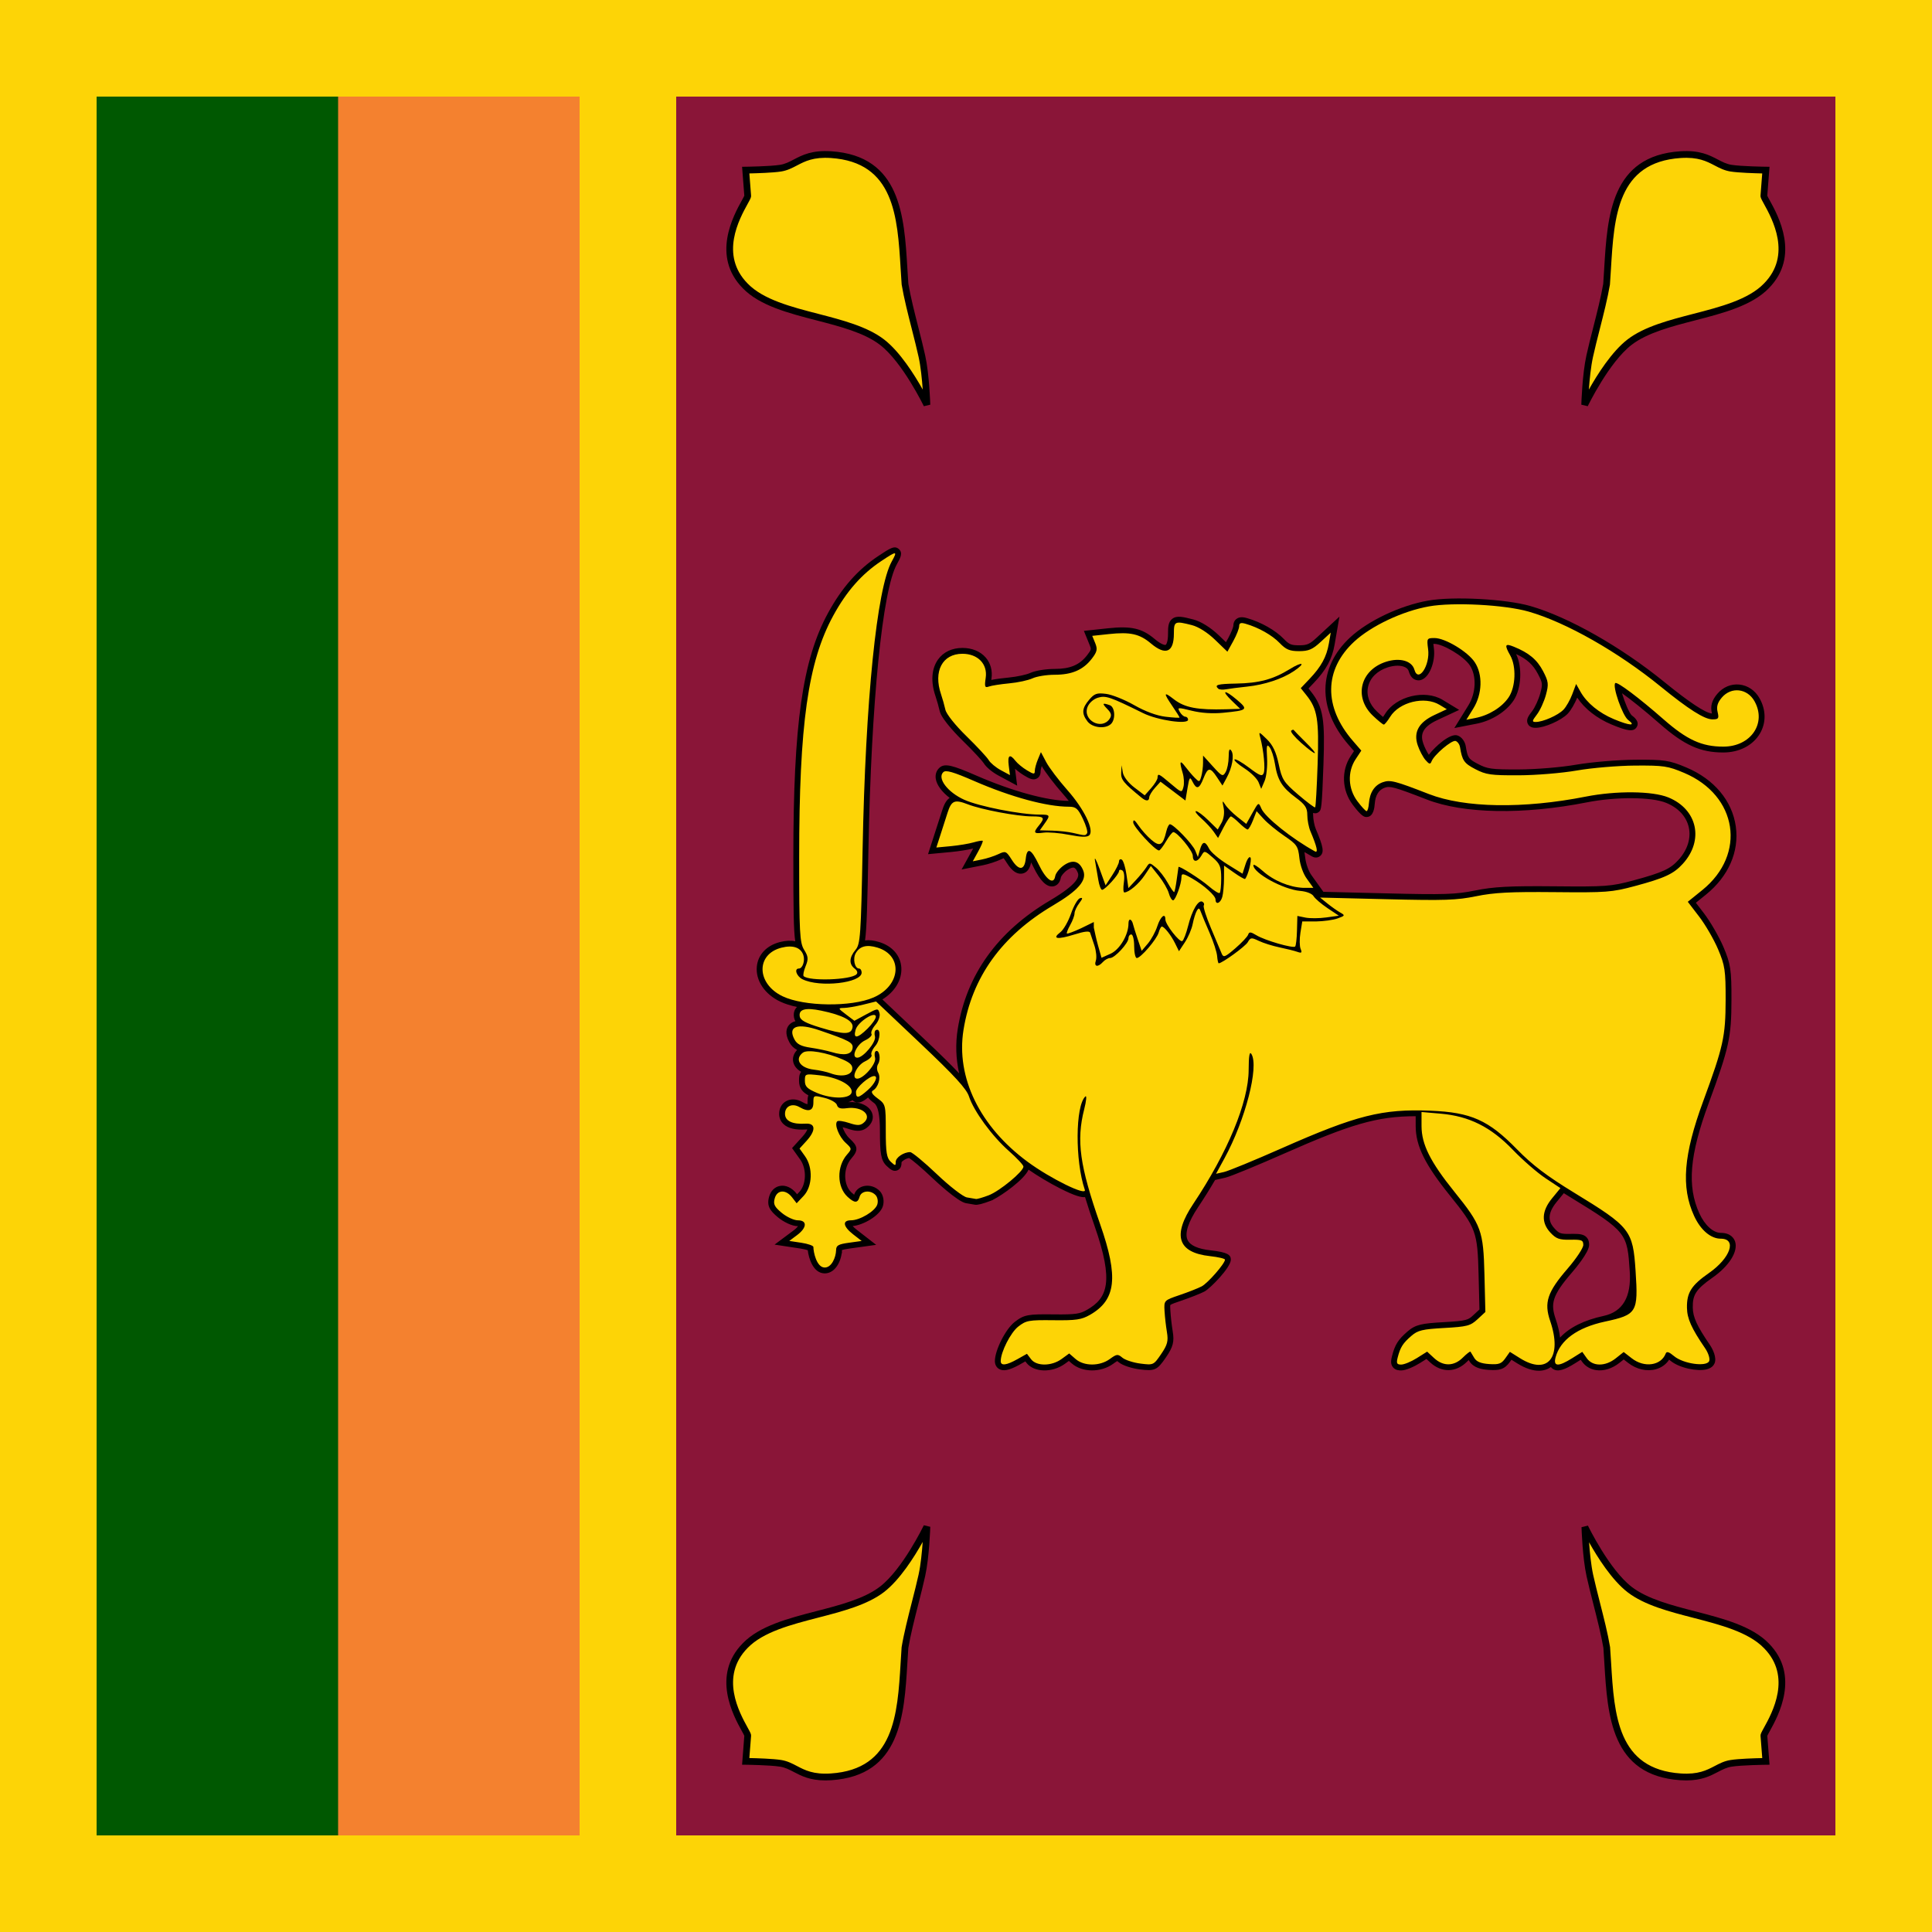 <svg width="120" height="120" viewBox="0 0 120 120" fill="none" xmlns="http://www.w3.org/2000/svg">
<g clip-path="url(#clip0_307_80437)">
<path d="M0 0H120V120H0V0Z" fill="#FDD406"/>
<path d="M6 6H36V114H6V6Z" fill="#F4812F"/>
<path d="M6 6H21V114H6V6Z" fill="#005801"/>
<path d="M42 6H114V114H42V6Z" fill="#8A1538"/>
<path d="M63.192 84.421L63.786 84.087L64.04 84.422C64.378 84.868 65.314 84.863 65.935 84.412L66.41 84.066L66.808 84.412C67.33 84.865 68.307 84.866 68.93 84.413C69.367 84.096 69.428 84.09 69.716 84.331C69.888 84.475 70.393 84.638 70.838 84.695C71.639 84.796 71.651 84.791 72.12 84.105C72.512 83.53 72.573 83.298 72.48 82.741C72.41 82.303 72.36 81.862 72.331 81.419C72.296 80.773 72.299 80.769 73.265 80.44C73.799 80.259 74.416 80.016 74.637 79.9C75.023 79.698 76.086 78.479 76.086 78.239C76.086 78.175 75.671 78.078 75.163 78.022C73.144 77.801 72.802 76.743 74.114 74.778C76.255 71.572 77.547 68.451 77.556 66.463C77.56 65.574 77.612 65.275 77.729 65.469C78.207 66.258 77.35 69.57 76.052 71.949L75.529 72.906L76.028 72.794C76.302 72.733 77.915 72.069 79.612 71.319C84.257 69.266 85.853 68.864 88.859 68.988C91.377 69.091 92.449 69.571 94.228 71.391C95.169 72.355 96.077 73.044 97.737 74.058C101.273 76.218 101.421 76.405 101.589 78.945C101.759 81.519 101.675 81.659 99.68 82.088C97.975 82.456 96.906 83.232 96.619 84.309C96.466 84.885 96.788 84.901 97.648 84.362L98.278 83.967L98.558 84.362C98.926 84.882 99.709 84.884 100.359 84.367L100.85 83.977L101.352 84.367C102.132 84.973 103.169 84.826 103.462 84.068C103.518 83.922 103.669 83.969 103.973 84.227C104.543 84.71 106.003 84.917 106.161 84.537C106.221 84.392 106.107 84.034 105.907 83.742C105.057 82.498 104.791 81.905 104.78 81.228C104.765 80.287 105.052 79.833 106.15 79.067C107.483 78.137 107.895 76.937 106.881 76.937C106.255 76.937 105.624 76.398 105.222 75.518C104.404 73.73 104.564 71.725 105.792 68.39C107.039 65.002 107.177 64.378 107.182 62.112C107.186 60.28 107.139 59.964 106.712 58.959C106.451 58.345 105.921 57.431 105.534 56.928L104.832 56.012L105.734 55.283C108.489 53.056 107.925 49.411 104.609 48.007C103.594 47.578 103.341 47.54 101.563 47.551C100.496 47.558 98.87 47.695 97.948 47.856C97.009 48.019 95.419 48.151 94.329 48.155C92.596 48.162 92.302 48.12 91.635 47.773C90.938 47.412 90.819 47.24 90.683 46.404C90.655 46.233 90.531 46.061 90.409 46.023C90.172 45.951 89.079 46.877 88.917 47.287C88.838 47.489 88.772 47.475 88.538 47.205C88.383 47.026 88.166 46.614 88.057 46.29C87.781 45.475 88.12 44.864 89.102 44.407L89.863 44.051L89.414 43.779C88.487 43.218 86.911 43.602 86.341 44.528C86.18 44.79 86.004 45.005 85.95 45.005C85.896 45.006 85.59 44.756 85.269 44.45C84.072 43.309 84.484 41.621 86.085 41.105C86.938 40.83 87.694 41.04 87.851 41.596C88.091 42.443 88.837 41.329 88.703 40.322C88.614 39.653 88.627 39.63 89.102 39.63C89.762 39.63 91.167 40.475 91.601 41.134C92.106 41.898 92.069 43.103 91.514 44L91.078 44.705L91.648 44.594C92.484 44.43 93.297 43.923 93.708 43.309C94.143 42.659 94.189 41.394 93.804 40.711C93.43 40.049 93.473 39.944 94.025 40.168C94.965 40.548 95.466 40.968 95.843 41.686C96.182 42.334 96.201 42.495 96.017 43.168C95.904 43.584 95.652 44.131 95.457 44.384C95.154 44.777 95.144 44.843 95.385 44.843C95.835 44.843 96.775 44.428 97.109 44.081C97.277 43.906 97.523 43.475 97.655 43.123L97.895 42.483L98.17 42.971C98.56 43.66 99.317 44.281 100.24 44.667C101.233 45.083 101.647 45.106 101.127 44.718C100.777 44.456 100.132 42.608 100.328 42.428C100.443 42.321 101.791 43.333 103.33 44.682C104.786 45.957 105.701 46.375 107.039 46.375C108.747 46.375 109.742 44.924 108.974 43.552C108.526 42.752 107.529 42.641 106.946 43.326C106.678 43.641 106.604 43.891 106.683 44.222C106.779 44.627 106.741 44.681 106.363 44.681C105.867 44.681 104.888 44.061 103.149 42.645C100.498 40.487 97.277 38.657 94.951 37.989C93.458 37.56 90.27 37.393 88.752 37.664C87.11 37.957 85.168 38.874 84.109 39.855C82.234 41.595 82.204 43.91 84.03 46.017L84.553 46.621L84.199 47.158C83.684 47.938 83.728 48.989 84.308 49.763C84.564 50.104 84.822 50.382 84.881 50.382C84.941 50.382 85.006 50.163 85.026 49.895C85.078 49.218 85.376 48.765 85.887 48.585C86.347 48.423 86.645 48.5 88.753 49.321C90.971 50.184 94.618 50.244 98.496 49.479C100.397 49.105 102.639 49.127 103.625 49.53C105.433 50.269 105.852 52.191 104.523 53.651C103.948 54.283 103.393 54.54 101.53 55.039C100.113 55.419 99.777 55.444 96.555 55.412C93.802 55.386 92.813 55.437 91.689 55.666C90.469 55.915 89.719 55.94 86.136 55.852L81.992 55.75L82.452 56.121C82.705 56.325 83.061 56.576 83.245 56.679C83.558 56.854 83.547 56.877 83.083 57.045C82.81 57.144 82.204 57.225 81.736 57.233H80.886L80.772 57.93C80.709 58.318 80.714 58.77 80.783 58.936C80.884 59.18 80.846 59.215 80.582 59.121C80.404 59.058 79.906 58.933 79.476 58.844C79.046 58.755 78.468 58.574 78.191 58.441C77.724 58.219 77.672 58.225 77.501 58.521C77.347 58.786 75.907 59.832 75.696 59.832C75.662 59.832 75.618 59.63 75.598 59.383C75.579 59.137 75.371 58.496 75.137 57.958C74.903 57.42 74.658 56.834 74.593 56.655C74.496 56.384 74.452 56.37 74.334 56.573C74.256 56.708 74.142 57.074 74.081 57.388C74.02 57.702 73.803 58.211 73.599 58.52L73.228 59.082L72.991 58.601C72.737 58.086 72.316 57.551 72.163 57.551C72.112 57.551 72.024 57.716 71.968 57.917C71.852 58.338 70.852 59.506 70.608 59.506C70.518 59.506 70.445 59.176 70.445 58.772C70.445 58.369 70.365 58.039 70.268 58.039C70.171 58.039 70.092 58.144 70.092 58.271C70.092 58.581 69.238 59.505 68.952 59.505C68.827 59.505 68.626 59.615 68.505 59.75C68.19 60.1 67.933 60.051 68.065 59.666C68.127 59.485 68.087 59.064 67.976 58.729L67.712 57.938C67.67 57.811 67.364 57.844 66.717 58.047C65.671 58.374 65.32 58.316 65.858 57.905C66.055 57.755 66.354 57.234 66.523 56.748C66.692 56.262 66.941 55.831 67.077 55.79C67.267 55.732 67.257 55.803 67.033 56.099C66.873 56.31 66.742 56.594 66.741 56.731C66.74 56.868 66.62 57.193 66.473 57.452C66.326 57.712 66.234 57.95 66.268 57.982C66.302 58.013 66.7 57.865 67.153 57.654L67.939 57.269V57.613C67.981 57.803 68.08 58.302 68.2 58.724L68.417 59.49L68.977 59.239C69.549 58.982 70.092 58.067 70.092 57.357C70.092 57.006 70.298 57.06 70.382 57.433C70.407 57.542 70.536 57.953 70.669 58.345L70.911 59.059L71.295 58.608C71.506 58.361 71.77 57.875 71.883 57.528C72.078 56.927 72.383 56.669 72.383 57.105C72.383 57.42 73.263 58.548 73.433 58.451C73.515 58.404 73.678 57.981 73.796 57.51C74.041 56.531 74.435 55.865 74.686 56.009C74.781 56.062 74.817 56.167 74.768 56.241C74.718 56.315 74.921 56.951 75.218 57.655L75.881 59.23C75.99 59.491 76.088 59.453 76.725 58.904C77.121 58.563 77.481 58.18 77.524 58.055C77.589 57.865 77.678 57.871 78.048 58.096C78.567 58.41 80.309 58.915 80.444 58.791C80.494 58.744 80.546 58.298 80.558 57.799L80.582 56.891L81.083 56.993C81.358 57.048 81.938 57.045 82.37 56.985L83.157 56.876L82.456 56.407C82.07 56.148 81.68 55.814 81.589 55.664C81.493 55.504 81.149 55.369 80.761 55.336C79.71 55.249 77.849 54.23 77.849 53.743C77.849 53.651 78.106 53.807 78.422 54.089C79.121 54.714 80.092 55.106 80.94 55.146H81.575L81.182 54.597C80.957 54.304 80.754 53.749 80.707 53.292C80.631 52.564 80.552 52.448 79.773 51.92C79.305 51.602 78.725 51.126 78.485 50.862L78.048 50.382L77.825 50.952C77.702 51.266 77.552 51.522 77.491 51.522C77.431 51.522 77.195 51.339 76.967 51.115C76.74 50.891 76.507 50.708 76.451 50.709C76.396 50.711 76.194 51.012 76.003 51.38L75.656 52.049L75.388 51.663C75.241 51.451 74.893 51.076 74.615 50.83C74.337 50.583 74.19 50.382 74.29 50.382C74.389 50.382 74.732 50.638 75.052 50.952L75.635 51.523L75.872 51.105C76.012 50.857 76.065 50.476 76.001 50.168C75.908 49.719 75.921 49.693 76.098 49.974C76.21 50.154 76.551 50.497 76.855 50.738L77.408 51.175L77.79 50.493C78.169 49.815 78.172 49.813 78.345 50.219C78.576 50.761 80.248 52.098 81.672 52.88C81.891 53 81.799 52.586 81.394 51.634C81.286 51.381 81.199 50.927 81.199 50.623C81.199 50.173 81.065 49.972 80.475 49.534C79.623 48.901 79.347 48.451 79.187 47.431C79.122 47.017 78.972 46.557 78.855 46.409C78.681 46.188 78.653 46.312 78.699 47.079C78.73 47.596 78.662 48.239 78.546 48.508L78.336 48.997L78.173 48.59C78.084 48.366 77.688 47.976 77.294 47.724C76.901 47.472 76.624 47.223 76.68 47.172C76.736 47.12 77.141 47.349 77.581 47.682C78.25 48.189 78.397 48.244 78.49 48.02C78.599 47.758 78.49 46.617 78.279 45.82C78.174 45.422 78.183 45.424 78.687 45.915C79.058 46.277 79.263 46.709 79.422 47.463C79.624 48.42 79.726 48.58 80.633 49.357C81.178 49.824 81.652 50.179 81.687 50.147C81.722 50.115 81.791 48.908 81.84 47.464C81.934 44.696 81.828 44.037 81.144 43.181L80.793 42.742L81.345 42.161C82.065 41.403 82.396 40.796 82.539 39.967L82.656 39.293L82.033 39.868C81.523 40.34 81.279 40.444 80.688 40.444C80.103 40.444 79.875 40.348 79.481 39.938C79.008 39.447 78.17 38.974 77.364 38.743C77.066 38.658 76.967 38.695 76.967 38.892C76.967 39.036 76.802 39.452 76.602 39.816L76.236 40.478L75.47 39.739C75.001 39.286 74.443 38.934 74.029 38.827C72.969 38.556 72.912 38.583 72.912 39.353C72.912 40.521 72.401 40.738 71.481 39.962C70.779 39.37 70.198 39.241 68.868 39.384L67.841 39.494L68.026 39.946C68.18 40.324 68.145 40.483 67.814 40.913C67.278 41.609 66.581 41.91 65.507 41.91C65.013 41.91 64.394 42.01 64.132 42.132C63.87 42.254 63.219 42.395 62.686 42.444C62.153 42.494 61.584 42.583 61.423 42.642C61.17 42.734 61.142 42.658 61.224 42.098C61.349 41.24 60.734 40.607 59.777 40.607C58.535 40.607 57.962 41.691 58.449 43.12C58.554 43.438 58.645 43.76 58.721 44.085C58.779 44.35 59.338 45.052 60.024 45.721C60.684 46.366 61.308 47.037 61.411 47.212C61.513 47.387 61.852 47.669 62.163 47.837L62.73 48.143L62.655 47.552C62.573 46.902 62.718 46.8 63.073 47.259C63.2 47.423 63.521 47.688 63.788 47.847C64.208 48.099 64.273 48.105 64.273 47.886C64.273 47.747 64.358 47.427 64.463 47.175L64.653 46.716L64.984 47.34C65.165 47.683 65.756 48.463 66.296 49.073C67.344 50.257 67.983 51.58 67.653 51.885C67.519 52.008 67.158 51.999 66.409 51.852C65.828 51.738 65.11 51.678 64.813 51.718C64.206 51.8 64.158 51.724 64.532 51.268C64.925 50.787 64.863 50.707 64.089 50.707C63.194 50.707 60.971 50.289 60.118 49.959C59.288 49.639 59.097 49.719 58.852 50.486L58.405 51.878L58.158 52.641L59.056 52.557C59.549 52.51 60.184 52.405 60.467 52.322C60.749 52.24 61.006 52.196 61.037 52.225C61.068 52.254 60.942 52.552 60.757 52.887L60.421 53.497L60.98 53.386C61.288 53.325 61.751 53.175 62.009 53.053C62.459 52.841 62.495 52.856 62.849 53.411C63.285 54.094 63.633 54.066 63.711 53.342C63.791 52.594 64.043 52.705 64.518 53.696C64.974 54.65 65.449 54.986 65.54 54.421C65.57 54.233 65.816 53.928 66.086 53.742C66.633 53.367 67.045 53.479 67.281 54.069C67.525 54.679 66.98 55.309 65.394 56.246C62.218 58.125 60.372 60.694 59.845 63.968C59.37 66.922 60.855 69.974 63.833 72.166C65.259 73.215 67.523 74.322 67.379 73.9C66.768 72.106 66.788 68.682 67.413 68.105C67.507 68.018 67.475 68.375 67.341 68.899C66.845 70.848 67.061 72.401 68.333 76.041C69.483 79.333 69.324 80.74 67.696 81.67C67.173 81.968 66.836 82.018 65.43 82.001C63.904 81.983 63.738 82.013 63.248 82.394C62.773 82.763 62.157 83.975 62.157 84.541C62.157 84.848 62.506 84.807 63.191 84.421L63.192 84.421ZM88.002 84.355L88.642 83.953L89.076 84.355C89.645 84.88 90.312 84.869 90.859 84.323C91.098 84.085 91.312 83.92 91.335 83.957C91.415 84.087 91.494 84.218 91.572 84.349C91.707 84.576 91.986 84.69 92.487 84.724C93.092 84.766 93.254 84.709 93.495 84.37L93.781 83.966L94.411 84.361C96.136 85.443 97.055 84.308 96.284 82.048C95.892 80.899 96.108 80.253 97.371 78.791C97.904 78.174 98.341 77.516 98.341 77.328C98.341 77.028 98.242 76.988 97.533 77.002C96.855 77.015 96.656 76.944 96.299 76.561C95.719 75.937 95.753 75.222 96.402 74.429L96.921 73.796L96.001 73.186C95.494 72.851 94.582 72.058 93.972 71.424C92.603 70 91.257 69.325 89.482 69.172L88.293 69.069L88.294 69.948C88.297 71.08 88.841 72.168 90.326 74.012C92.015 76.108 92.133 76.432 92.202 79.172L92.259 81.489L91.771 81.942C91.329 82.35 91.13 82.403 89.705 82.483C88.348 82.559 88.063 82.627 87.665 82.972C87.136 83.428 86.978 83.677 86.815 84.308C86.72 84.676 86.758 84.756 87.03 84.756C87.213 84.756 87.65 84.576 88.002 84.355L88.002 84.355ZM51.932 77.651C51.932 77.359 52.066 77.28 52.726 77.189L53.52 77.079L52.99 76.667C52.361 76.178 52.303 75.796 52.857 75.795C53.41 75.795 54.345 75.236 54.487 74.822C54.553 74.629 54.511 74.372 54.393 74.24C54.083 73.895 53.501 73.948 53.393 74.329C53.277 74.74 53.083 74.741 52.641 74.334C51.978 73.721 51.963 72.451 52.611 71.712C52.916 71.364 52.913 71.341 52.524 70.982C52.105 70.595 51.806 69.829 52.003 69.647C52.066 69.59 52.397 69.636 52.738 69.75C53.224 69.912 53.415 69.915 53.615 69.761C54.221 69.297 53.565 68.699 52.593 68.831C52.202 68.884 52.041 68.831 51.984 68.633C51.942 68.483 51.6 68.287 51.215 68.192C50.526 68.022 50.521 68.024 50.521 68.487C50.521 68.994 50.224 69.09 49.66 68.765C49.202 68.5 48.758 68.706 48.758 69.181C48.758 69.626 49.216 69.845 50.036 69.793C50.665 69.754 50.689 70.21 50.091 70.867L49.661 71.338L50.002 71.816C50.506 72.523 50.464 73.697 49.913 74.28L49.481 74.737L49.198 74.37C48.804 73.861 48.265 73.895 48.118 74.439C48.021 74.795 48.101 74.957 48.558 75.335C48.865 75.588 49.313 75.796 49.554 75.796C50.15 75.796 50.127 76.253 49.507 76.715L49.023 77.077L49.772 77.19C50.184 77.253 50.521 77.37 50.521 77.451C50.521 77.762 50.715 78.705 51.207 78.728C51.647 78.749 51.921 78.097 51.931 77.652L51.932 77.651ZM61.414 74.24C62.095 73.978 63.568 72.761 63.568 72.46C63.568 72.365 63.161 71.929 62.664 71.49C61.618 70.567 60.481 69.012 60.186 68.103C60.032 67.629 59.289 66.817 57.197 64.837L54.413 62.203L53.611 62.401C53.169 62.51 52.631 62.602 52.414 62.605C52.041 62.611 52.047 62.632 52.544 63.007L53.068 63.403L53.803 63.005C54.515 62.619 54.54 62.617 54.628 62.927C54.68 63.109 54.569 63.424 54.372 63.655C54.181 63.879 54.072 64.133 54.13 64.22C54.188 64.307 54.005 64.488 53.723 64.623C53.2 64.873 52.837 65.695 53.25 65.695C53.621 65.695 54.439 64.71 54.345 64.376C54.297 64.206 54.32 64.03 54.397 63.986C54.715 63.804 54.696 64.578 54.372 64.958C54.181 65.183 54.072 65.437 54.13 65.524C54.188 65.61 54.005 65.791 53.723 65.926C53.203 66.174 52.837 66.998 53.246 66.998C53.647 66.998 54.452 66.057 54.352 65.705C54.3 65.52 54.32 65.334 54.397 65.29C54.611 65.167 54.727 65.778 54.546 66.077C54.449 66.237 54.45 66.456 54.548 66.63C54.727 66.944 54.546 67.548 54.217 67.735C54.076 67.816 54.172 67.974 54.513 68.225C55.008 68.59 55.017 68.628 55.017 70.235C55.017 71.578 55.073 71.925 55.326 72.159C55.609 72.421 55.634 72.422 55.634 72.171C55.634 71.896 56.129 71.56 56.533 71.56C56.652 71.56 57.398 72.176 58.19 72.93C58.986 73.688 59.82 74.333 60.056 74.374L60.62 74.47C60.696 74.482 61.053 74.379 61.414 74.24L61.414 74.24ZM52.902 67.801C52.902 67.368 51.986 66.906 50.891 66.786C50.007 66.689 49.993 66.695 49.993 67.126C49.993 67.483 50.132 67.623 50.742 67.882C51.722 68.299 52.902 68.255 52.902 67.801H52.902ZM53.905 67.701C54.352 67.306 54.563 66.836 54.295 66.836C53.986 66.836 53.166 67.554 53.166 67.824C53.166 68.247 53.318 68.221 53.905 67.701ZM52.935 66.421C52.972 66.177 52.818 66.013 52.353 65.809C51.352 65.368 50.154 65.163 49.866 65.384C49.335 65.791 49.689 66.338 50.547 66.437C50.893 66.476 51.361 66.579 51.588 66.665C52.248 66.915 52.876 66.801 52.935 66.421V66.421ZM52.953 65.112C53.007 64.764 52.779 64.639 50.914 63.999C49.522 63.52 48.906 63.746 49.351 64.571C49.506 64.858 49.766 64.989 50.349 65.074C50.783 65.138 51.376 65.262 51.667 65.35C52.444 65.585 52.893 65.502 52.953 65.112L52.953 65.112ZM53.888 63.886C54.169 63.608 54.399 63.279 54.399 63.156C54.399 62.757 53.288 63.463 53.146 63.953C52.976 64.54 53.252 64.515 53.888 63.886ZM52.953 63.804C53.015 63.407 52.338 63.048 51.007 62.773C50.031 62.57 49.6 62.685 49.673 63.128C49.713 63.37 50.038 63.546 50.961 63.827C52.437 64.276 52.881 64.271 52.953 63.804L52.953 63.804ZM54.255 61.956C55.96 61.215 56.108 59.347 54.5 58.857C53.832 58.654 53.406 58.763 53.151 59.205C52.955 59.542 53.086 60.157 53.353 60.157C53.444 60.157 53.518 60.27 53.518 60.41C53.518 61.058 50.914 61.352 49.846 60.824C49.471 60.638 49.308 60.157 49.62 60.157C49.853 60.157 50.015 59.666 49.896 59.319C49.733 58.846 49.245 58.682 48.536 58.863C46.938 59.271 46.983 61.104 48.61 61.881C49.945 62.519 52.87 62.558 54.255 61.956L54.255 61.956ZM53.194 60.52C53.293 60.429 53.25 60.288 53.085 60.161C52.722 59.883 52.742 59.47 53.139 58.996C53.438 58.641 53.475 58.109 53.578 52.743C53.755 43.496 54.46 36.54 55.389 34.872C55.758 34.207 55.707 34.205 54.751 34.839C53.52 35.656 52.583 36.721 51.752 38.244C50.184 41.12 49.639 44.99 49.639 53.25C49.639 57.94 49.672 58.554 49.946 58.995C50.206 59.413 50.22 59.568 50.037 60.015C49.919 60.305 49.865 60.582 49.917 60.631C50.268 60.954 52.818 60.869 53.194 60.521L53.194 60.52ZM67.522 51.753C67.575 51.673 67.457 51.27 67.26 50.857C66.951 50.213 66.827 50.106 66.388 50.106C65.013 50.106 62.802 49.507 60.522 48.516C59.206 47.943 58.751 47.812 58.594 47.957C58.191 48.33 58.86 49.213 59.897 49.677C60.816 50.089 63.387 50.595 64.56 50.595C65.24 50.595 65.256 50.625 64.869 51.171L64.584 51.573L65.354 51.592C65.777 51.603 66.361 51.667 66.652 51.736C67.408 51.913 67.415 51.913 67.522 51.753H67.522Z" fill="#FDD406"/>
<path d="M95.578 85.138C95.229 85.138 94.78 85.021 94.218 84.668L93.879 84.455L93.79 84.58C93.442 85.07 93.113 85.131 92.462 85.086C92.038 85.057 91.518 84.968 91.26 84.534C91.248 84.514 91.236 84.495 91.224 84.475C91.191 84.506 91.154 84.541 91.115 84.58C90.434 85.259 89.537 85.275 88.83 84.621L88.599 84.408L88.194 84.662C87.843 84.882 87.329 85.119 87.03 85.119C86.922 85.119 86.67 85.119 86.511 84.914C86.353 84.71 86.401 84.458 86.463 84.218C86.645 83.514 86.843 83.202 87.427 82.697C87.929 82.264 88.328 82.197 89.684 82.121C91.131 82.039 91.191 81.984 91.524 81.675L91.892 81.334L91.838 79.181C91.772 76.511 91.688 76.28 90.043 74.239C88.506 72.331 87.934 71.168 87.931 69.949L87.93 69.33C85.525 69.332 83.866 69.836 79.758 71.651C78.247 72.319 76.453 73.07 76.107 73.148L75.471 73.291C75.147 73.848 74.794 74.412 74.416 74.979C73.798 75.904 73.572 76.608 73.763 77.017C73.922 77.358 74.406 77.574 75.202 77.662C76.256 77.777 76.449 77.946 76.449 78.239C76.449 78.724 75.175 80.028 74.805 80.222C74.565 80.347 73.94 80.594 73.382 80.784C73.061 80.893 72.757 80.996 72.69 81.056C72.677 81.108 72.686 81.269 72.693 81.4C72.721 81.826 72.77 82.26 72.838 82.684C72.947 83.336 72.865 83.656 72.419 84.309C71.876 85.103 71.724 85.173 70.792 85.055C70.337 84.997 69.742 84.826 69.483 84.609C69.441 84.574 69.412 84.551 69.393 84.538C69.322 84.577 69.196 84.668 69.143 84.707C68.377 85.263 67.223 85.253 66.569 84.686L66.389 84.529L66.148 84.705C65.355 85.281 64.212 85.251 63.75 84.641L63.687 84.558L63.258 84.8L63.256 84.8C62.668 85.116 62.315 85.182 62.055 85.03C61.889 84.933 61.794 84.755 61.794 84.541C61.794 83.865 62.461 82.546 63.025 82.108C63.616 81.648 63.878 81.621 65.434 81.638C66.844 81.656 67.087 81.6 67.516 81.355C68.782 80.632 69.203 79.63 67.99 76.16C67.757 75.494 67.559 74.896 67.394 74.352C67.193 74.384 66.8 74.302 65.842 73.814C65.175 73.475 64.465 73.051 63.885 72.649C63.62 73.257 62.273 74.221 61.681 74.517L61.675 74.528L61.544 74.579C61.048 74.77 60.717 74.854 60.562 74.828L59.995 74.731C59.465 74.639 58.002 73.252 57.939 73.193C57.224 72.512 56.66 72.049 56.468 71.927C56.261 71.955 56.042 72.107 55.996 72.192C55.996 72.338 55.984 72.583 55.745 72.688C55.486 72.801 55.288 72.619 55.079 72.425C54.71 72.084 54.654 71.628 54.654 70.235C54.654 69.265 54.535 68.692 54.298 68.517C54.152 68.41 54.013 68.296 53.918 68.168C53.612 68.418 53.357 68.556 53.1 68.441C53.04 68.414 52.992 68.378 52.954 68.338C52.878 68.387 52.787 68.426 52.685 68.457C53.377 68.405 53.971 68.66 54.156 69.104C54.294 69.436 54.174 69.79 53.836 70.049C53.458 70.339 53.062 70.241 52.623 70.094C52.516 70.058 52.418 70.033 52.337 70.015C52.402 70.221 52.558 70.52 52.77 70.715C53.266 71.174 53.352 71.416 52.883 71.951C52.367 72.54 52.369 73.588 52.887 74.067C52.956 74.131 53.01 74.176 53.051 74.207C53.136 73.939 53.359 73.74 53.651 73.672C54.012 73.589 54.41 73.716 54.662 73.998C54.868 74.227 54.938 74.623 54.83 74.939C54.632 75.514 53.616 76.097 52.958 76.153C53.016 76.215 53.098 76.292 53.212 76.381L54.42 77.32L52.775 77.548C52.486 77.588 52.353 77.621 52.294 77.643V77.833L52.279 77.844C52.233 78.19 52.081 78.596 51.807 78.851C51.627 79.018 51.413 79.102 51.19 79.091C50.506 79.058 50.231 78.165 50.171 77.653C50.076 77.621 49.922 77.58 49.717 77.549L48.109 77.305L49.29 76.425C49.434 76.317 49.521 76.225 49.57 76.159C49.565 76.159 49.559 76.159 49.554 76.159C49.181 76.159 48.654 75.885 48.326 75.615C47.826 75.201 47.615 74.906 47.767 74.344C47.867 73.975 48.111 73.726 48.435 73.662C48.8 73.588 49.192 73.771 49.484 74.149L49.508 74.18L49.649 74.031C50.084 73.57 50.112 72.596 49.706 72.026L49.196 71.311L49.822 70.622C50.036 70.388 50.115 70.235 50.144 70.155C50.122 70.153 50.094 70.153 50.059 70.155C49.414 70.196 48.946 70.084 48.667 69.822C48.489 69.655 48.395 69.433 48.395 69.182C48.395 68.841 48.549 68.556 48.818 68.401C49.111 68.232 49.494 68.25 49.841 68.451C50.001 68.543 50.099 68.575 50.151 68.586C50.155 68.563 50.158 68.531 50.158 68.487C50.158 68.318 50.158 68.164 50.209 68.033C49.856 67.84 49.63 67.598 49.63 67.126C49.63 66.941 49.63 66.734 49.763 66.573C49.514 66.432 49.345 66.236 49.279 66.001C49.203 65.723 49.287 65.444 49.512 65.214C49.311 65.109 49.149 64.961 49.031 64.743C48.73 64.184 48.85 63.85 49.004 63.669C49.102 63.553 49.235 63.473 49.404 63.428C49.359 63.355 49.33 63.276 49.315 63.187C49.261 62.859 49.388 62.657 49.503 62.546C49.504 62.545 49.504 62.545 49.505 62.545C49.104 62.46 48.744 62.347 48.454 62.209C47.491 61.749 46.924 60.895 47.008 60.034C47.081 59.292 47.619 58.723 48.446 58.512C48.803 58.421 49.123 58.407 49.394 58.465C49.291 57.777 49.276 56.444 49.276 53.25C49.276 44.964 49.841 40.992 51.433 38.071C52.287 36.505 53.277 35.382 54.55 34.537C55.29 34.045 55.567 33.861 55.837 34.111C56.094 34.349 55.923 34.657 55.705 35.048C54.808 36.66 54.115 43.608 53.94 52.75C53.874 56.177 53.836 57.666 53.729 58.41C53.983 58.376 54.276 58.41 54.605 58.51C55.426 58.761 55.941 59.357 55.984 60.106C56.027 60.866 55.576 61.604 54.807 62.077L57.446 64.574C58.418 65.493 59.1 66.162 59.574 66.669C59.372 65.758 59.339 64.829 59.487 63.911C60.029 60.543 61.954 57.86 65.21 55.934C66.968 54.894 67.041 54.449 66.944 54.204C66.874 54.029 66.79 53.919 66.707 53.895C66.618 53.868 66.466 53.921 66.291 54.041C66.07 54.193 65.915 54.413 65.897 54.483C65.822 54.945 65.533 55.036 65.412 55.054C65.009 55.112 64.599 54.708 64.19 53.853C64.135 53.738 64.087 53.643 64.044 53.564C63.968 53.958 63.794 54.19 63.525 54.253C63.03 54.37 62.663 53.795 62.543 53.607C62.489 53.521 62.396 53.376 62.337 53.304C62.282 53.325 62.204 53.362 62.164 53.381C61.878 53.516 61.389 53.675 61.051 53.742L59.726 54.005L60.439 52.712C60.441 52.709 60.443 52.706 60.444 52.703C60.108 52.785 59.549 52.875 59.089 52.918L57.642 53.054L58.507 50.376C58.608 50.059 58.728 49.737 58.985 49.557C58.513 49.199 58.187 48.768 58.124 48.381C58.079 48.11 58.159 47.865 58.347 47.691C58.677 47.386 59.164 47.529 60.667 48.183C62.877 49.144 65.066 49.742 66.382 49.744C66.272 49.604 66.153 49.46 66.024 49.314C65.492 48.713 64.932 47.977 64.703 47.582C64.659 47.727 64.635 47.846 64.635 47.886C64.635 47.969 64.635 48.224 64.41 48.351C64.159 48.493 63.913 48.346 63.601 48.159C63.434 48.059 63.223 47.906 63.045 47.748L63.178 48.798L61.99 48.156C61.665 47.98 61.253 47.662 61.097 47.395C61.024 47.275 60.484 46.678 59.77 45.981C59.639 45.853 58.488 44.717 58.366 44.163C58.294 43.855 58.206 43.541 58.104 43.235C57.8 42.34 57.857 41.531 58.266 40.96C58.597 40.498 59.133 40.244 59.777 40.244C60.377 40.244 60.892 40.457 61.226 40.843C61.528 41.192 61.654 41.656 61.582 42.15C61.578 42.179 61.574 42.207 61.571 42.232C61.864 42.173 62.289 42.117 62.652 42.084C63.186 42.033 63.78 41.896 63.978 41.803C64.335 41.637 65.032 41.548 65.507 41.548C66.473 41.548 67.058 41.3 67.527 40.691C67.795 40.343 67.785 40.318 67.689 40.084L67.322 39.185L68.829 39.023C70.258 38.87 70.932 39.025 71.714 39.685C72.142 40.046 72.358 40.072 72.4 40.053C72.438 40.035 72.549 39.867 72.549 39.353C72.549 38.986 72.549 38.64 72.811 38.437C73.098 38.214 73.482 38.313 74.118 38.476C74.593 38.598 75.207 38.982 75.722 39.478L76.147 39.888L76.284 39.641C76.481 39.283 76.596 38.961 76.604 38.881C76.604 38.692 76.671 38.539 76.804 38.439C77.028 38.27 77.322 38.355 77.463 38.395C78.331 38.643 79.225 39.15 79.742 39.687C80.068 40.026 80.2 40.081 80.688 40.081C81.186 40.081 81.34 40.014 81.786 39.602L83.195 38.3L82.896 40.029C82.74 40.932 82.379 41.599 81.608 42.411L81.273 42.763L81.427 42.955C82.214 43.94 82.295 44.755 82.202 47.477C82.107 50.253 82.06 50.297 81.933 50.414C81.812 50.526 81.686 50.535 81.557 50.491C81.559 50.533 81.561 50.578 81.561 50.623C81.561 50.878 81.638 51.284 81.727 51.492C82.196 52.593 82.253 52.936 82.008 53.158C81.901 53.255 81.711 53.316 81.497 53.198C81.344 53.114 81.184 53.021 81.022 52.923C81.04 53.022 81.055 53.132 81.067 53.255C81.108 53.643 81.284 54.135 81.469 54.376L82.197 55.392L86.144 55.489C89.71 55.577 90.426 55.553 91.617 55.311C92.767 55.076 93.783 55.023 96.558 55.05C99.741 55.081 100.06 55.057 101.436 54.689C103.333 54.181 103.763 53.947 104.255 53.407C104.812 52.795 105.045 52.057 104.893 51.384C104.742 50.714 104.243 50.174 103.488 49.866C102.577 49.493 100.369 49.48 98.566 49.835C94.62 50.613 90.902 50.547 88.621 49.659C86.572 48.861 86.33 48.813 86.006 48.927C85.636 49.058 85.428 49.392 85.388 49.923C85.372 50.126 85.326 50.743 84.883 50.745C84.76 50.748 84.592 50.746 84.018 49.98C83.344 49.083 83.296 47.868 83.896 46.958L84.099 46.651L83.756 46.255C81.81 44.009 81.851 41.455 83.862 39.59C84.98 38.553 86.964 37.615 88.688 37.307C90.247 37.029 93.517 37.2 95.051 37.641C97.422 38.322 100.69 40.176 103.378 42.364C104.93 43.627 105.923 44.284 106.332 44.317C106.331 44.313 106.33 44.309 106.329 44.306C106.223 43.859 106.325 43.495 106.669 43.091C107.021 42.678 107.516 42.469 108.03 42.519C108.555 42.571 109.015 42.883 109.29 43.375C109.695 44.097 109.704 44.892 109.315 45.556C108.881 46.296 108.03 46.738 107.038 46.738C105.609 46.738 104.613 46.288 103.091 44.955C102.072 44.062 101.24 43.407 100.746 43.058C100.897 43.579 101.192 44.292 101.348 44.43C101.485 44.532 101.857 44.811 101.663 45.15C101.484 45.463 101.119 45.428 100.1 45.002C99.181 44.618 98.415 44.015 97.964 43.329C97.827 43.666 97.586 44.109 97.37 44.333C96.969 44.749 95.93 45.206 95.385 45.206C95.294 45.206 95.016 45.206 94.895 44.96C94.763 44.691 94.951 44.446 95.169 44.163C95.335 43.948 95.568 43.439 95.667 43.073C95.826 42.489 95.818 42.421 95.521 41.855C95.226 41.29 94.845 40.938 94.168 40.625C94.566 41.436 94.499 42.779 94.009 43.511C93.546 44.203 92.646 44.768 91.717 44.95L90.332 45.22L91.205 43.81C91.681 43.04 91.721 41.975 91.298 41.333C90.907 40.742 89.6 39.993 89.101 39.993C89.083 39.993 89.057 39.993 89.028 39.993C89.037 40.083 89.051 40.195 89.062 40.275C89.166 41.062 88.795 42.127 88.213 42.247C88.125 42.265 87.68 42.324 87.501 41.694C87.472 41.591 87.403 41.511 87.29 41.451C87.032 41.313 86.623 41.313 86.195 41.451C85.546 41.66 85.101 42.096 84.975 42.648C84.853 43.181 85.051 43.742 85.519 44.188C85.672 44.333 85.803 44.449 85.903 44.532C85.941 44.479 85.985 44.414 86.032 44.338C86.705 43.245 88.507 42.806 89.602 43.469L90.632 44.093L89.254 44.735C88.233 45.211 88.249 45.73 88.4 46.174C88.486 46.428 88.635 46.716 88.747 46.881C89.143 46.356 90.067 45.539 90.515 45.677C90.803 45.765 90.997 46.081 91.04 46.346C91.159 47.071 91.208 47.144 91.801 47.452C92.379 47.751 92.596 47.799 94.327 47.792C95.401 47.788 96.964 47.659 97.886 47.498C98.826 47.335 100.474 47.196 101.56 47.189C103.384 47.176 103.684 47.222 104.75 47.673C106.473 48.403 107.59 49.738 107.814 51.337C108.033 52.895 107.358 54.436 105.961 55.565L105.334 56.072L105.821 56.707C106.224 57.231 106.773 58.178 107.045 58.817C107.493 59.869 107.549 60.239 107.544 62.113C107.54 64.428 107.394 65.086 106.132 68.515C104.94 71.754 104.777 73.674 105.551 75.367C105.887 76.101 106.409 76.575 106.881 76.575C107.529 76.575 107.72 76.959 107.772 77.124C107.965 77.739 107.396 78.64 106.357 79.365C105.296 80.105 105.13 80.461 105.142 81.222C105.152 81.818 105.401 82.359 106.206 83.537C106.382 83.795 106.641 84.325 106.496 84.676C106.442 84.806 106.311 84.978 105.994 85.054C105.428 85.192 104.295 84.976 103.738 84.503C103.714 84.483 103.693 84.466 103.673 84.45C103.489 84.739 103.204 84.946 102.85 85.045C102.288 85.201 101.645 85.054 101.129 84.653L100.852 84.438L100.584 84.651C100.14 85.004 99.615 85.168 99.143 85.101C98.78 85.049 98.467 84.862 98.262 84.572L98.18 84.457L97.84 84.67C97.233 85.05 96.762 85.254 96.435 85.013C96.394 84.983 96.358 84.948 96.329 84.909C96.169 85.023 95.922 85.138 95.578 85.138ZM93.683 83.477L94.604 84.054C95.185 84.418 95.666 84.51 95.925 84.306C96.196 84.091 96.363 83.402 95.941 82.165C95.504 80.886 95.753 80.109 97.097 78.554C97.551 78.028 97.852 77.567 97.95 77.368C97.816 77.359 97.62 77.363 97.54 77.365C96.815 77.38 96.492 77.3 96.034 76.808C95.627 76.371 95.097 75.451 96.121 74.2L96.386 73.877L95.8 73.489C95.274 73.141 94.337 72.327 93.71 71.676C92.406 70.319 91.132 69.678 89.451 69.533L88.656 69.465L88.657 69.948C88.659 70.981 89.188 72.021 90.608 73.784C92.347 75.942 92.493 76.344 92.564 79.163L92.626 81.644L92.017 82.208C91.475 82.709 91.174 82.763 89.725 82.845C88.396 82.92 88.206 82.983 87.902 83.246C87.44 83.645 87.317 83.829 87.177 84.356C87.327 84.304 87.558 84.203 87.791 84.058L88.684 83.499L89.322 84.088C89.749 84.483 90.192 84.475 90.603 84.066C91.108 83.563 91.257 83.579 91.366 83.591L91.539 83.61L91.641 83.762C91.725 83.899 91.805 84.031 91.884 84.164C91.948 84.271 92.159 84.338 92.512 84.362C93.03 84.398 93.052 84.366 93.199 84.16L93.683 83.477ZM63.883 83.615L64.328 84.203C64.526 84.464 65.237 84.47 65.721 84.118L66.429 83.603L67.045 84.138C67.438 84.479 68.234 84.47 68.717 84.12C69.205 83.765 69.469 83.651 69.949 84.053C70.027 84.118 70.428 84.278 70.883 84.335C71.15 84.369 71.381 84.398 71.451 84.366C71.525 84.332 71.662 84.132 71.82 83.9C72.177 83.378 72.195 83.235 72.122 82.801C72.05 82.352 71.999 81.897 71.969 81.444C71.919 80.546 72.133 80.442 73.148 80.097C73.712 79.905 74.286 79.674 74.469 79.579C74.693 79.462 75.267 78.838 75.56 78.445C75.444 78.424 75.297 78.402 75.123 78.383C74.043 78.264 73.383 77.918 73.106 77.324C72.793 76.654 73.025 75.755 73.812 74.576C75.921 71.42 77.185 68.386 77.193 66.461C77.197 65.501 77.229 65.157 77.564 65.064C77.706 65.025 77.905 65.061 78.039 65.281C78.651 66.291 77.644 69.788 76.37 72.123L76.253 72.336C76.82 72.123 78.049 71.613 79.465 70.987C84.145 68.919 85.816 68.499 88.873 68.625C91.487 68.733 92.641 69.249 94.487 71.137C95.401 72.073 96.301 72.757 97.926 73.749C101.438 75.894 101.768 76.171 101.951 78.921C102.127 81.588 102.016 81.956 99.756 82.443C98.687 82.673 97.356 83.184 96.995 84.313C97.1 84.264 97.248 84.184 97.454 84.055L98.375 83.478L98.853 84.152C98.945 84.281 99.077 84.359 99.246 84.383C99.52 84.422 99.844 84.312 100.133 84.083L100.847 83.515L101.575 84.081C101.905 84.337 102.319 84.439 102.656 84.346C102.814 84.302 103.024 84.195 103.123 83.937C103.183 83.782 103.299 83.676 103.449 83.638C103.698 83.575 103.932 83.717 104.207 83.95C104.6 84.283 105.489 84.425 105.801 84.358C105.776 84.263 105.716 84.106 105.607 83.946C104.708 82.63 104.43 81.997 104.417 81.234C104.4 80.16 104.742 79.607 105.942 78.77C106.904 78.099 107.139 77.444 107.078 77.338C107.071 77.33 107.016 77.3 106.881 77.3C106.102 77.3 105.359 76.69 104.892 75.669C104.028 73.781 104.185 71.705 105.451 68.265C106.686 64.909 106.814 64.334 106.819 62.111C106.823 60.333 106.782 60.051 106.378 59.101C106.13 58.519 105.612 57.625 105.246 57.149L104.328 55.953L105.505 55.001C106.699 54.036 107.279 52.738 107.096 51.438C106.908 50.098 105.949 48.969 104.467 48.341C103.507 47.935 103.29 47.903 101.565 47.914C100.512 47.921 98.917 48.055 98.01 48.213C97.055 48.38 95.438 48.513 94.33 48.518C92.63 48.524 92.229 48.491 91.467 48.095C90.671 47.682 90.478 47.407 90.324 46.463C90.322 46.45 90.318 46.437 90.313 46.424C90.005 46.599 89.347 47.185 89.254 47.42C89.223 47.498 89.129 47.738 88.874 47.782C88.599 47.829 88.405 47.606 88.264 47.443C88.077 47.227 87.84 46.781 87.713 46.407C87.479 45.716 87.503 44.751 88.948 44.078L89.083 44.015C88.306 43.671 87.089 44.004 86.649 44.718C86.251 45.365 86.065 45.367 85.953 45.368C85.836 45.37 85.708 45.37 85.018 44.713C84.361 44.086 84.087 43.275 84.268 42.486C84.45 41.691 85.088 41.045 85.973 40.76C86.594 40.56 87.198 40.579 87.632 40.811C87.882 40.945 88.062 41.141 88.16 41.382C88.278 41.164 88.396 40.77 88.343 40.37C88.287 39.951 88.25 39.673 88.434 39.463C88.606 39.267 88.858 39.267 89.101 39.267C89.881 39.267 91.4 40.171 91.903 40.934C92.479 41.806 92.448 43.167 91.831 44.176C92.479 43.989 93.091 43.578 93.406 43.107C93.764 42.572 93.806 41.452 93.488 40.889C93.277 40.516 93.059 40.13 93.306 39.849C93.542 39.581 93.915 39.732 94.161 39.832C95.184 40.246 95.745 40.719 96.164 41.518C96.544 42.243 96.574 42.504 96.367 43.264C96.271 43.617 96.088 44.045 95.908 44.356C96.272 44.222 96.679 44.005 96.847 43.83C96.967 43.705 97.193 43.322 97.315 42.996L97.828 41.628L98.486 42.793C98.837 43.415 99.528 43.976 100.38 44.333C100.412 44.346 100.443 44.359 100.472 44.371C100.186 43.782 99.948 42.981 99.93 42.63C99.926 42.552 99.914 42.316 100.081 42.161C100.347 41.916 100.656 42.077 101.512 42.719C102.087 43.151 102.818 43.751 103.569 44.409C104.955 45.623 105.798 46.012 107.038 46.012C107.769 46.012 108.386 45.704 108.689 45.189C108.948 44.747 108.937 44.228 108.657 43.729C108.499 43.447 108.245 43.269 107.959 43.241C107.686 43.215 107.417 43.331 107.222 43.561C107.006 43.814 106.99 43.948 107.035 44.138C107.086 44.353 107.15 44.62 106.981 44.834C106.815 45.043 106.543 45.043 106.363 45.043C105.857 45.043 105.078 44.683 102.92 42.927C100.302 40.795 97.135 38.994 94.85 38.338C93.424 37.928 90.266 37.762 88.816 38.021C87.24 38.302 85.365 39.186 84.356 40.121C82.636 41.717 82.617 43.832 84.304 45.78L85.007 46.592L84.501 47.358C84.069 48.013 84.108 48.892 84.598 49.545C84.629 49.586 84.659 49.625 84.688 49.662C84.796 48.951 85.173 48.451 85.766 48.243C86.363 48.033 86.749 48.151 88.884 48.983C91.042 49.823 94.609 49.876 98.425 49.124C100.412 48.732 102.706 48.762 103.762 49.194C104.728 49.589 105.398 50.329 105.601 51.224C105.805 52.132 105.51 53.105 104.791 53.895C104.159 54.59 103.566 54.869 101.624 55.389C100.173 55.778 99.796 55.807 96.551 55.775C93.837 55.749 92.852 55.799 91.761 56.022C90.514 56.276 89.724 56.303 86.126 56.214L83.08 56.139C83.214 56.234 83.339 56.316 83.422 56.363C83.6 56.462 83.843 56.599 83.82 56.881C83.82 56.882 83.82 56.883 83.82 56.883L84.15 57.104L83.664 57.172C83.552 57.261 83.39 57.32 83.206 57.387C82.859 57.512 82.193 57.588 81.742 57.596H81.194L81.129 57.989C81.069 58.364 81.09 58.721 81.118 58.799C81.167 58.916 81.282 59.194 81.084 59.403C80.884 59.614 80.598 59.512 80.461 59.463C80.315 59.412 79.855 59.293 79.402 59.2C78.939 59.104 78.338 58.914 78.034 58.769C77.991 58.748 77.901 58.705 77.83 58.676C77.825 58.684 77.82 58.693 77.814 58.703C77.627 59.026 76.098 60.194 75.696 60.194C75.299 60.194 75.261 59.724 75.236 59.412C75.224 59.251 75.053 58.674 74.804 58.103C74.685 57.83 74.566 57.55 74.467 57.314C74.456 57.361 74.446 57.409 74.436 57.457C74.367 57.816 74.131 58.371 73.901 58.72L73.182 59.81L72.665 58.762C72.546 58.518 72.397 58.293 72.273 58.131C72.035 58.65 71.084 59.868 70.608 59.868C70.295 59.868 70.124 59.589 70.089 59.015C69.759 59.443 69.278 59.858 68.963 59.868C68.927 59.877 68.834 59.926 68.774 59.992C68.347 60.468 68.021 60.355 67.901 60.284C67.816 60.235 67.554 60.035 67.722 59.548C67.745 59.472 67.734 59.153 67.631 58.844L67.429 58.236C67.326 58.253 67.142 58.294 66.825 58.393C65.843 58.701 65.456 58.697 65.291 58.378C65.107 58.023 65.492 57.728 65.637 57.617C65.745 57.535 66.017 57.098 66.18 56.629C66.232 56.48 66.325 56.235 66.449 56.005C66.19 56.187 65.897 56.37 65.579 56.559C62.475 58.395 60.716 60.837 60.203 64.026C59.751 66.835 61.188 69.769 64.048 71.874C65.012 72.584 66.236 73.233 66.886 73.5C66.416 71.584 66.447 68.503 67.167 67.838C67.297 67.718 67.484 67.695 67.631 67.783C67.876 67.929 67.891 68.21 67.693 68.988C67.216 70.861 67.427 72.351 68.675 75.921C69.709 78.881 69.91 80.823 67.875 81.985C67.258 82.338 66.823 82.38 65.425 82.364C63.901 82.346 63.851 82.384 63.47 82.68C63.138 82.938 62.666 83.812 62.547 84.332C62.649 84.294 62.799 84.226 63.013 84.105L63.124 84.042L63.125 84.042L63.883 83.615ZM97.754 76.637C98.115 76.637 98.36 76.667 98.53 76.835C98.703 77.004 98.703 77.231 98.703 77.328C98.702 77.782 97.822 78.824 97.645 79.028C96.394 80.476 96.301 80.973 96.627 81.931C96.768 82.344 96.858 82.729 96.898 83.08C97.476 82.453 98.389 81.996 99.603 81.734C100.79 81.478 101.332 80.556 101.227 78.969C101.07 76.608 101.064 76.516 97.547 74.368C97.404 74.28 97.265 74.195 97.132 74.111L96.683 74.659C95.995 75.499 96.258 75.984 96.564 76.314C96.836 76.605 96.924 76.651 97.526 76.639C97.607 76.638 97.682 76.637 97.754 76.637ZM49.918 76.847C50.771 76.992 50.883 77.245 50.883 77.451C50.883 77.821 51.104 78.36 51.224 78.366C51.248 78.366 51.278 78.352 51.312 78.32C51.448 78.194 51.563 77.89 51.568 77.644L51.572 77.468L51.588 77.456C51.691 76.984 52.175 76.9 52.624 76.837C52.202 76.472 52.04 76.135 52.143 75.834C52.194 75.684 52.355 75.433 52.856 75.433C53.302 75.433 54.065 74.933 54.144 74.704C54.171 74.625 54.145 74.511 54.122 74.482C54.033 74.383 53.9 74.359 53.815 74.379C53.786 74.386 53.75 74.4 53.742 74.428C53.71 74.542 53.611 74.889 53.286 74.981C52.962 75.072 52.667 74.851 52.395 74.6C51.586 73.853 51.559 72.362 52.337 71.473C52.358 71.45 52.389 71.415 52.417 71.38C52.372 71.336 52.315 71.283 52.278 71.248C51.892 70.892 51.578 70.259 51.578 69.837C51.578 69.597 51.675 69.457 51.757 69.381C51.824 69.319 52.028 69.13 52.853 69.406C53.291 69.552 53.341 69.514 53.394 69.474C53.474 69.412 53.486 69.374 53.486 69.373C53.463 69.313 53.166 69.12 52.642 69.191C52.417 69.222 51.829 69.301 51.648 68.775C51.588 68.721 51.394 68.61 51.127 68.544C51.045 68.524 50.959 68.503 50.883 68.486V68.487C50.883 68.934 50.694 69.138 50.535 69.229C50.138 69.459 49.642 69.173 49.479 69.079C49.337 68.997 49.229 69.001 49.18 69.029C49.131 69.058 49.12 69.128 49.12 69.182C49.12 69.24 49.138 69.269 49.164 69.293C49.209 69.335 49.404 69.47 50.013 69.431C50.549 69.398 50.751 69.65 50.824 69.804C50.938 70.042 50.95 70.462 50.359 71.111L50.126 71.366L50.297 71.605C50.902 72.454 50.846 73.82 50.176 74.529L49.453 75.294L48.91 74.592C48.779 74.422 48.645 74.358 48.576 74.373C48.512 74.386 48.477 74.499 48.467 74.534C48.42 74.707 48.41 74.743 48.788 75.055C49.063 75.282 49.431 75.433 49.554 75.433C50.112 75.433 50.275 75.743 50.319 75.876C50.418 76.176 50.273 76.522 49.918 76.847ZM60.128 74.018L60.642 74.106C60.721 74.091 60.948 74.028 61.244 73.917L61.283 73.901C61.809 73.7 62.863 72.841 63.153 72.481C63.032 72.338 62.784 72.08 62.424 71.762C61.317 70.785 60.158 69.194 59.84 68.215C59.694 67.763 58.625 66.688 56.947 65.101L54.98 63.239C54.944 63.402 54.872 63.564 54.783 63.705C54.805 63.724 54.826 63.745 54.845 63.768C55.087 64.059 54.998 64.642 54.762 65.033C54.771 65.041 54.779 65.049 54.787 65.057C55.036 65.313 55.07 65.911 54.856 66.265C54.831 66.305 54.825 66.384 54.863 66.451C55.093 66.856 54.968 67.49 54.632 67.859C54.658 67.881 54.69 67.905 54.728 67.933C55.38 68.413 55.38 68.621 55.38 70.235C55.38 71.086 55.406 71.486 55.464 71.695C55.71 71.401 56.15 71.197 56.533 71.197C56.641 71.197 56.895 71.197 58.44 72.667C59.283 73.47 59.97 73.961 60.128 74.018ZM50.355 67.1V67.126C50.355 67.27 50.355 67.324 50.883 67.548C51.59 67.849 52.279 67.84 52.508 67.755C52.37 67.587 51.81 67.252 50.851 67.147C50.675 67.128 50.483 67.106 50.355 67.1ZM50.077 65.679C50.002 65.739 49.974 65.79 49.979 65.807C49.996 65.872 50.175 66.029 50.588 66.076C50.965 66.12 51.461 66.229 51.717 66.326C52.198 66.509 52.529 66.418 52.576 66.362C52.577 66.356 52.577 66.352 52.577 66.352C52.576 66.352 52.532 66.284 52.206 66.141C51.223 65.708 50.278 65.597 50.077 65.679ZM49.571 64.136C49.575 64.177 49.597 64.264 49.669 64.398C49.737 64.523 49.838 64.633 50.401 64.716C50.851 64.781 51.466 64.91 51.772 65.003C52.346 65.177 52.562 65.11 52.588 65.083C52.587 65.083 52.592 65.076 52.595 65.057C52.595 65.057 52.595 65.056 52.595 65.056C52.417 64.898 51.446 64.565 50.796 64.342C49.956 64.053 49.648 64.111 49.571 64.136ZM50.033 63.06C50.087 63.12 50.298 63.246 51.066 63.48C52.173 63.817 52.495 63.82 52.586 63.786C52.588 63.78 52.59 63.772 52.593 63.76C52.566 63.714 52.344 63.42 50.933 63.128C50.339 63.005 50.109 63.038 50.033 63.06ZM52.595 63.748C52.594 63.749 52.594 63.749 52.594 63.75C52.594 63.749 52.594 63.749 52.595 63.749V63.748ZM53.002 62.898L53.1 62.973L53.367 62.828C53.246 62.854 53.121 62.878 53.002 62.898ZM49.053 59.153C48.913 59.153 48.762 59.18 48.626 59.215C48.099 59.349 47.773 59.674 47.73 60.105C47.676 60.658 48.083 61.227 48.766 61.554C50.015 62.151 52.812 62.187 54.11 61.623L54.11 61.623C54.842 61.306 55.293 60.726 55.26 60.147C55.235 59.708 54.919 59.364 54.394 59.204C53.748 59.007 53.575 59.195 53.464 59.386C53.396 59.504 53.414 59.711 53.453 59.805C53.699 59.858 53.88 60.105 53.88 60.41C53.88 60.58 53.81 60.826 53.475 61.034C52.729 61.497 50.68 61.641 49.685 61.149C49.288 60.953 49.029 60.519 49.107 60.183C49.155 59.976 49.316 59.833 49.528 59.801C49.565 59.724 49.594 59.56 49.552 59.437C49.478 59.222 49.279 59.153 49.053 59.153ZM50.288 60.402C50.79 60.522 52.154 60.479 52.733 60.333C52.582 60.176 52.491 59.989 52.469 59.783C52.433 59.459 52.565 59.115 52.861 58.763C53.085 58.496 53.123 57.533 53.215 52.736C53.38 44.099 53.995 37.56 54.843 35.214C53.71 35.992 52.851 36.985 52.07 38.418C50.543 41.219 50.002 45.101 50.002 53.25C50.002 57.724 50.035 58.451 50.254 58.803C50.575 59.32 50.599 59.598 50.372 60.153C50.333 60.25 50.305 60.335 50.288 60.402ZM68.956 59.868C68.955 59.868 68.953 59.868 68.951 59.868C68.953 59.868 68.955 59.868 68.956 59.868ZM68.301 57.574C68.308 57.607 68.317 57.646 68.326 57.691C68.375 57.919 68.457 58.302 68.548 58.625L68.651 58.987L68.828 58.908C69.274 58.708 69.728 57.925 69.728 57.357C69.728 56.834 70.073 56.769 70.142 56.761C70.36 56.738 70.628 56.88 70.735 57.353C70.752 57.429 70.866 57.799 71.012 58.229L71.049 58.336C71.225 58.113 71.446 57.699 71.537 57.417C71.654 57.055 71.917 56.46 72.358 56.53C72.448 56.544 72.739 56.626 72.746 57.089C72.783 57.242 73.071 57.656 73.298 57.913C73.343 57.784 73.395 57.618 73.444 57.422C73.557 56.97 73.876 55.895 74.4 55.672C74.558 55.605 74.723 55.612 74.866 55.694C75.004 55.773 75.103 55.903 75.138 56.051C75.16 56.141 75.156 56.233 75.129 56.318C75.16 56.471 75.294 56.903 75.552 57.514L76.142 58.917C76.265 58.821 76.414 58.693 76.487 58.63C76.866 58.303 77.133 58.006 77.186 57.92C77.215 57.84 77.29 57.659 77.494 57.585C77.732 57.499 77.961 57.619 78.236 57.786C78.613 58.014 79.676 58.337 80.154 58.425C80.171 58.276 80.189 58.058 80.195 57.79L80.23 56.45L81.154 56.637C81.338 56.674 81.769 56.683 82.161 56.645C81.881 56.448 81.437 56.103 81.285 55.862C81.244 55.824 81.052 55.725 80.73 55.698C79.71 55.613 77.486 54.582 77.486 53.743C77.486 53.587 77.573 53.451 77.713 53.388C77.906 53.302 78.132 53.344 78.663 53.818C79.263 54.355 80.099 54.718 80.864 54.778C80.613 54.434 80.399 53.843 80.346 53.33C80.283 52.726 80.281 52.703 79.569 52.22C79.072 51.883 78.478 51.394 78.216 51.106L78.172 51.058L78.162 51.084C77.849 51.885 77.616 51.885 77.491 51.885C77.407 51.885 77.232 51.885 76.712 51.374C76.643 51.305 76.578 51.246 76.522 51.197C76.467 51.286 76.399 51.403 76.325 51.547L75.701 52.749L75.09 51.87C74.958 51.681 74.63 51.329 74.374 51.101C73.96 50.734 73.832 50.501 73.921 50.268C73.978 50.117 74.123 50.019 74.289 50.019C74.507 50.019 74.849 50.246 75.306 50.693L75.551 50.934L75.556 50.926C75.653 50.755 75.691 50.461 75.646 50.241C75.572 49.886 75.509 49.579 75.819 49.455C76.123 49.333 76.3 49.614 76.405 49.782C76.486 49.911 76.791 50.225 77.08 50.453L77.299 50.627L77.473 50.316C77.76 49.803 77.885 49.58 78.163 49.58C78.168 49.58 78.172 49.58 78.177 49.58L77.836 48.724C77.795 48.623 77.498 48.285 77.098 48.03C76.34 47.544 76.32 47.328 76.311 47.225C76.301 47.104 76.345 46.987 76.433 46.906C76.611 46.741 76.836 46.664 77.799 47.393C77.951 47.508 78.074 47.598 78.17 47.663C78.171 47.287 78.097 46.553 77.928 45.913C77.862 45.662 77.787 45.378 78.054 45.222C78.33 45.062 78.509 45.235 78.94 45.656C79.367 46.072 79.602 46.558 79.777 47.388C79.961 48.261 80.022 48.356 80.869 49.082C81.066 49.251 81.24 49.393 81.384 49.507C81.412 49.054 81.446 48.346 81.477 47.452C81.574 44.622 81.438 44.131 80.86 43.408L80.312 42.721L81.082 41.911C81.63 41.334 81.929 40.866 82.091 40.301C81.623 40.698 81.296 40.807 80.688 40.807C80.008 40.807 79.679 40.669 79.219 40.19C78.798 39.752 78.029 39.317 77.297 39.102C77.202 39.476 76.932 39.966 76.919 39.991L76.325 41.067L75.218 40C74.795 39.592 74.293 39.27 73.938 39.179C73.756 39.132 73.443 39.052 73.284 39.036C73.274 39.133 73.274 39.285 73.274 39.353C73.274 39.623 73.274 40.446 72.705 40.71C72.315 40.892 71.838 40.738 71.246 40.239C70.668 39.751 70.228 39.603 68.906 39.745L68.359 39.803L68.361 39.809C68.587 40.362 68.463 40.664 68.101 41.134C67.494 41.922 66.694 42.273 65.507 42.273C65.038 42.273 64.475 42.372 64.285 42.461C63.951 42.616 63.227 42.758 62.719 42.806C62.156 42.858 61.648 42.946 61.547 42.983C61.453 43.017 61.205 43.108 60.997 42.939C60.763 42.748 60.81 42.422 60.865 42.046C60.906 41.759 60.841 41.508 60.677 41.318C60.483 41.093 60.163 40.97 59.777 40.97C59.367 40.97 59.049 41.112 58.856 41.382C58.59 41.753 58.567 42.344 58.792 43.004C58.901 43.333 58.996 43.668 59.074 44.003C59.111 44.136 59.514 44.717 60.277 45.462C60.774 45.947 61.569 46.765 61.724 47.029C61.774 47.115 62.016 47.333 62.282 47.488C62.251 47.201 62.241 46.785 62.575 46.647C62.941 46.496 63.234 46.875 63.359 47.037C63.447 47.151 63.723 47.384 63.965 47.531C64.007 47.362 64.067 47.181 64.128 47.036L64.614 45.866L65.304 47.17C65.454 47.453 65.997 48.189 66.567 48.833C67.333 49.699 68.598 51.506 67.899 52.151C67.657 52.375 67.263 52.389 66.339 52.208C65.751 52.093 65.088 52.047 64.861 52.078C64.567 52.118 64.204 52.167 64.02 51.922L63.894 51.918L63.963 51.822C63.85 51.55 64.054 51.279 64.224 51.071C64.184 51.071 64.139 51.07 64.088 51.07C63.146 51.07 60.884 50.644 59.987 50.298C59.541 50.126 59.431 50.137 59.404 50.15C59.386 50.159 59.319 50.216 59.198 50.596L58.672 52.228L59.021 52.196C59.489 52.152 60.104 52.05 60.365 51.974C61.023 51.782 61.165 51.85 61.282 51.958C61.483 52.142 61.45 52.368 61.119 52.981C61.375 52.913 61.674 52.81 61.854 52.725C62.547 52.398 62.761 52.6 63.154 53.216C63.224 53.326 63.282 53.4 63.327 53.45C63.336 53.411 63.343 53.363 63.35 53.304C63.373 53.084 63.428 52.569 63.838 52.499C64.231 52.431 64.505 52.83 64.844 53.54C64.998 53.861 65.134 54.066 65.234 54.189C65.351 53.91 65.626 53.618 65.88 53.443C66.254 53.187 66.603 53.105 66.918 53.2C67.224 53.293 67.459 53.54 67.617 53.934C67.828 54.462 67.64 54.939 67.174 55.41C67.345 55.41 67.445 55.495 67.503 55.578C67.685 55.839 67.483 56.104 67.321 56.318C67.192 56.489 67.11 56.686 67.103 56.743C67.102 56.914 67.015 57.158 66.924 57.36C66.948 57.349 66.973 57.337 66.999 57.325L68.301 56.688V57.574ZM78.438 49.677C78.549 49.773 78.614 49.926 78.678 50.077C78.82 50.409 79.949 51.401 81.234 52.203C81.188 52.084 81.131 51.943 81.059 51.776C80.934 51.48 80.835 50.974 80.835 50.623C80.835 50.343 80.809 50.234 80.258 49.825C79.559 49.306 79.204 48.882 78.995 48.23C78.966 48.393 78.927 48.539 78.879 48.652L78.438 49.677ZM65.272 51.227L65.362 51.23C65.815 51.241 66.418 51.308 66.735 51.383C66.878 51.416 67.011 51.448 67.117 51.471C67.078 51.351 67.018 51.193 66.932 51.014C66.671 50.469 66.644 50.469 66.388 50.469C66.075 50.469 65.722 50.44 65.338 50.384C65.377 50.419 65.41 50.461 65.437 50.513C65.558 50.748 65.448 50.968 65.272 51.227ZM58.838 48.27C58.869 48.458 59.243 48.987 60.045 49.346C60.902 49.73 63.375 50.219 64.512 50.232C63.291 49.967 61.852 49.489 60.377 48.848C60.062 48.711 59.16 48.319 58.838 48.27Z" fill="black"/>
<path d="M75.499 55.869C75.499 55.63 74.779 54.983 74.05 54.565C73.478 54.237 73.383 54.227 73.382 54.495C73.38 54.901 73.01 55.92 72.865 55.92C72.783 55.92 72.662 55.721 72.596 55.477C72.529 55.234 72.252 54.754 71.979 54.411L71.483 53.787L71.096 54.365C70.736 54.904 70.112 55.431 69.834 55.431C69.768 55.431 69.755 55.148 69.806 54.801C69.86 54.424 69.818 54.125 69.701 54.058C69.593 53.996 69.504 54.018 69.504 54.106C69.504 54.309 68.637 55.269 68.454 55.269C68.378 55.269 68.273 54.993 68.219 54.658L68.016 53.476C67.958 53.163 68.081 53.376 68.29 53.949L68.67 54.992L69.086 54.356C69.315 54.007 69.503 53.625 69.503 53.508C69.504 53.39 69.581 53.338 69.675 53.392C69.77 53.446 69.901 53.866 69.967 54.326L70.087 55.162L70.545 54.672C70.797 54.402 71.092 54.041 71.201 53.87C71.395 53.564 71.406 53.564 71.793 53.884C72.009 54.063 72.342 54.492 72.532 54.836C72.723 55.181 72.904 55.438 72.935 55.407C72.966 55.375 73.036 55.02 73.09 54.617L73.198 53.85C73.225 53.751 74.578 54.609 75.078 55.043C75.4 55.322 75.706 55.512 75.757 55.464C75.809 55.416 75.851 55.004 75.851 54.548C75.851 53.842 75.775 53.653 75.332 53.267C74.823 52.823 74.808 52.82 74.62 53.145C74.376 53.566 74.088 53.573 74.088 53.156C74.088 52.852 73.126 51.684 72.876 51.684C72.811 51.684 72.608 51.941 72.426 52.255C72.243 52.568 72.046 52.825 71.989 52.824C71.742 52.823 70.386 51.347 70.386 51.081C70.386 50.869 70.478 50.923 70.716 51.277C70.896 51.546 71.257 51.947 71.518 52.169C72.045 52.618 72.237 52.508 72.44 51.644C72.498 51.397 72.599 51.195 72.664 51.195C72.89 51.195 74.07 52.419 74.236 52.825L74.403 53.232L74.529 52.784C74.683 52.236 74.854 52.216 75.1 52.715C75.203 52.924 75.712 53.358 76.231 53.68L77.174 54.266L77.363 53.677C77.467 53.353 77.605 53.167 77.669 53.264C77.766 53.407 77.52 54.383 77.335 54.592C77.308 54.624 77.002 54.45 76.656 54.206L76.028 53.763L76.025 54.557C76.023 54.993 75.975 55.515 75.916 55.716C75.802 56.111 75.499 56.221 75.499 55.869L75.499 55.869ZM70.905 49.546C69.784 48.633 69.614 48.424 69.639 47.991L69.665 47.531L69.739 47.976C69.781 48.235 70.08 48.625 70.456 48.911L71.1 49.402L71.496 48.955C71.714 48.709 71.895 48.417 71.898 48.305C71.907 48.013 71.961 48.037 72.72 48.68C73.394 49.25 73.405 49.253 73.505 48.883C73.561 48.677 73.541 48.289 73.461 48.021C73.24 47.283 73.284 47.172 73.618 47.617C73.784 47.838 74.051 48.152 74.212 48.313C74.491 48.593 74.508 48.59 74.612 48.231C74.672 48.025 74.722 47.648 74.723 47.393L74.725 46.93L75.333 47.602C75.901 48.23 75.953 48.253 76.127 47.954C76.229 47.778 76.314 47.354 76.315 47.012C76.317 46.571 76.365 46.459 76.48 46.627C76.672 46.908 76.538 47.673 76.183 48.324L75.929 48.792L75.594 48.284C75.166 47.634 75.024 47.644 74.749 48.346C74.49 49.008 74.321 49.059 74.069 48.549C73.905 48.219 73.874 48.26 73.758 48.953L73.629 49.723L72.856 49.137L72.082 48.552L71.735 48.937C71.544 49.149 71.385 49.414 71.381 49.526C71.374 49.769 71.189 49.777 70.905 49.546ZM80.823 46.145C80.416 45.786 80.135 45.444 80.199 45.385C80.263 45.325 80.336 45.308 80.36 45.347C80.385 45.386 80.718 45.728 81.101 46.107C81.984 46.981 81.802 47.006 80.823 46.145ZM67.544 44.806C67.173 44.316 67.199 43.992 67.651 43.462C67.977 43.078 68.126 43.026 68.696 43.097C69.062 43.142 69.849 43.457 70.445 43.797C71.133 44.19 71.845 44.453 72.396 44.518C72.874 44.575 73.264 44.596 73.264 44.566C73.264 44.535 73.066 44.22 72.824 43.865C72.248 43.022 72.268 42.932 72.917 43.437C73.584 43.955 74.381 44.106 76.162 44.054L77.033 44.028L76.528 43.541C75.822 42.86 76.039 42.799 76.819 43.459C77.55 44.078 77.505 44.122 75.965 44.272C75.311 44.336 74.608 44.289 74.023 44.145C73.148 43.927 73.114 43.931 73.279 44.217C73.375 44.382 73.53 44.517 73.623 44.517C73.717 44.517 73.793 44.6 73.793 44.702C73.793 45.016 71.904 44.74 71.001 44.294C68.938 43.275 68.678 43.187 68.187 43.338C67.914 43.422 67.641 43.668 67.547 43.914C67.232 44.736 68.427 45.375 68.92 44.648C69.062 44.438 69.029 44.294 68.778 44.037C68.434 43.686 68.467 43.636 68.931 43.801C69.26 43.918 69.304 44.69 68.998 44.973C68.647 45.297 67.847 45.205 67.544 44.806ZM75.67 42.776C75.412 42.538 75.614 42.479 76.771 42.458C78.202 42.432 79.07 42.2 80.096 41.568C80.917 41.062 81.14 41.162 80.36 41.687C79.649 42.165 78.54 42.533 77.468 42.645C76.95 42.7 76.359 42.775 76.155 42.813C75.951 42.851 75.733 42.834 75.67 42.776L75.67 42.776Z" fill="black"/>
<path d="M75.623 56.444C75.6 56.444 75.577 56.442 75.554 56.439C75.369 56.413 75.154 56.259 75.137 55.914C75.046 55.747 74.529 55.257 73.87 54.88C73.809 54.844 73.754 54.814 73.705 54.787C73.608 55.304 73.331 56.283 72.865 56.283C72.48 56.283 72.304 55.786 72.246 55.572C72.198 55.397 71.953 54.96 71.695 54.636L71.508 54.401L71.398 54.566C71.105 55.004 70.503 55.628 70.018 55.766L69.835 55.962L69.811 55.793C69.707 55.787 69.609 55.738 69.54 55.658C69.49 55.601 69.365 55.456 69.43 54.878C69.225 55.125 68.98 55.364 68.768 55.504L68.577 55.796L68.514 55.624C68.493 55.629 68.473 55.631 68.454 55.631C68.263 55.631 67.993 55.536 67.861 54.715L67.658 53.538C67.588 53.156 67.759 53.024 67.915 52.982C68.288 52.88 68.417 53.236 68.631 53.825L68.763 54.188L68.783 54.157C68.987 53.846 69.118 53.566 69.141 53.482C69.149 53.304 69.236 53.15 69.378 53.069C69.522 52.985 69.7 52.988 69.855 53.077C70.124 53.23 70.26 53.813 70.326 54.274L70.338 54.361C70.576 54.099 70.816 53.799 70.895 53.675C71.005 53.501 71.119 53.321 71.35 53.285C71.362 53.283 71.373 53.282 71.385 53.281L71.457 53.172L71.557 53.297C71.705 53.34 71.843 53.455 72.024 53.604C72.236 53.78 72.529 54.14 72.743 54.48L72.848 53.756L72.9 53.562L73.099 53.496C73.241 53.453 73.344 53.422 74.198 53.967C74.248 53.999 74.3 54.033 74.353 54.068L74.255 53.827C74.204 53.827 74.162 53.819 74.13 53.81C74.037 53.785 73.735 53.666 73.726 53.179C73.666 52.978 73.208 52.394 72.932 52.14C72.878 52.214 72.811 52.313 72.739 52.437C72.301 53.189 72.11 53.189 71.987 53.187C71.867 53.186 71.644 53.184 70.828 52.297C70.023 51.421 70.024 51.182 70.024 51.08C70.024 50.749 70.207 50.644 70.317 50.611C70.639 50.512 70.849 50.824 71.017 51.074C71.18 51.316 71.517 51.691 71.753 51.892C71.841 51.967 71.901 52.01 71.941 52.034C71.974 51.966 72.024 51.83 72.087 51.56C72.201 51.077 72.395 50.833 72.664 50.833C73.048 50.833 73.898 51.726 74.328 52.302C74.416 52.149 74.547 52.014 74.75 51.995C75.134 51.961 75.338 52.377 75.426 52.555C75.481 52.658 75.873 53.031 76.422 53.372L76.971 53.712L77.018 53.566C77.201 52.994 77.422 52.9 77.571 52.879C77.728 52.857 77.881 52.927 77.971 53.061C78.213 53.424 77.822 54.589 77.608 54.832C77.368 55.104 77.056 54.931 76.448 54.503L76.388 54.461L76.388 54.557C76.387 54.968 76.343 55.549 76.265 55.817C76.153 56.201 75.901 56.444 75.623 56.444ZM74.514 54.175C74.805 54.371 75.113 54.593 75.316 54.769C75.374 54.82 75.429 54.865 75.48 54.904C75.485 54.801 75.489 54.681 75.489 54.548C75.489 53.926 75.439 53.841 75.093 53.54C75.035 53.489 74.966 53.428 74.904 53.377C74.822 53.509 74.738 53.604 74.656 53.671L74.514 54.175ZM73.888 50.373L72.129 49.042L72.004 49.18C71.864 49.336 71.766 49.502 71.743 49.564C71.724 49.873 71.532 49.994 71.449 50.032C71.227 50.133 70.968 50.064 70.676 49.827L70.676 49.827C69.608 48.956 69.24 48.622 69.277 47.97L69.303 47.51L70.023 47.472L70.097 47.916C70.117 48.043 70.33 48.359 70.676 48.622L71.052 48.909L71.225 48.714C71.399 48.517 71.51 48.331 71.537 48.264C71.542 48.137 71.568 47.901 71.799 47.798C72.088 47.669 72.289 47.839 72.954 48.403C73.027 48.464 73.103 48.529 73.174 48.587C73.174 48.443 73.155 48.263 73.113 48.124C72.96 47.611 72.839 47.206 73.183 47.033C73.509 46.868 73.759 47.2 73.908 47.399C74.017 47.545 74.177 47.737 74.314 47.891C74.341 47.725 74.36 47.532 74.36 47.391L74.368 45.993L75.603 47.359C75.671 47.435 75.773 47.548 75.863 47.641C75.908 47.486 75.951 47.239 75.952 47.01C75.954 46.681 75.955 46.307 76.28 46.207C76.367 46.18 76.591 46.148 76.779 46.422C77.091 46.878 76.876 47.811 76.502 48.498L75.958 49.496L75.291 48.483C75.239 48.404 75.197 48.343 75.163 48.297C75.141 48.344 75.117 48.403 75.087 48.477C74.944 48.845 74.76 49.238 74.393 49.254C74.273 49.26 74.174 49.223 74.09 49.166L73.888 50.373ZM81.674 47.147C81.428 47.147 81.108 46.878 80.584 46.417C79.831 45.755 79.828 45.508 79.827 45.414C79.826 45.301 79.872 45.193 79.953 45.118C80.078 45.003 80.232 44.948 80.375 44.967C80.488 44.982 80.588 45.042 80.653 45.132C80.705 45.193 80.969 45.466 81.357 45.849C81.898 46.385 82.224 46.708 81.933 47.02C81.853 47.106 81.769 47.147 81.674 47.147ZM80.06 45.549C80.066 45.559 80.073 45.568 80.08 45.576C80.07 45.564 80.064 45.555 80.06 45.549ZM80.657 45.138C80.661 45.143 80.664 45.148 80.668 45.154C80.665 45.15 80.662 45.145 80.657 45.138ZM68.403 45.532C68.355 45.532 68.305 45.529 68.256 45.525C67.839 45.488 67.465 45.301 67.256 45.025L67.41 44.908L67.256 45.025C66.777 44.394 66.81 43.889 67.375 43.226C67.782 42.747 68.051 42.651 68.741 42.736C69.202 42.794 70.061 43.16 70.624 43.482C71.272 43.852 71.934 44.098 72.439 44.158C72.494 44.164 72.546 44.17 72.596 44.175C72.573 44.142 72.549 44.106 72.524 44.069C72.113 43.467 71.886 43.135 72.169 42.868C72.444 42.61 72.767 42.86 73.14 43.15C73.731 43.61 74.463 43.741 76.152 43.691L76.162 43.691C76.001 43.531 75.842 43.358 75.771 43.186C75.644 43.169 75.517 43.128 75.424 43.042L75.424 43.042C75.226 42.86 75.163 42.67 75.236 42.48C75.367 42.135 75.774 42.114 76.764 42.096C78.138 42.071 78.931 41.859 79.906 41.259C80.423 40.941 80.907 40.685 81.144 41.053C81.388 41.432 80.911 41.753 80.563 41.987C79.805 42.497 78.634 42.888 77.506 43.006C77.315 43.026 77.112 43.049 76.922 43.072C76.965 43.108 77.009 43.144 77.053 43.182C77.427 43.498 77.723 43.749 77.623 44.093L77.905 44.365L77.397 44.38C77.156 44.52 76.722 44.562 76.001 44.633C75.381 44.693 74.712 44.66 74.133 44.541C74.148 44.592 74.156 44.646 74.156 44.702C74.156 44.858 74.076 44.997 73.937 45.084C73.414 45.408 71.564 44.977 70.84 44.619C70.26 44.332 69.831 44.124 69.506 43.976C69.519 44.016 69.53 44.059 69.539 44.103C69.613 44.464 69.551 44.956 69.244 45.239C69.039 45.428 68.739 45.532 68.403 45.532ZM68.181 43.734C68.05 43.808 67.928 43.932 67.885 44.044C67.766 44.356 68.072 44.526 68.107 44.544C68.162 44.573 68.445 44.703 68.62 44.445C68.625 44.437 68.629 44.43 68.633 44.424C68.618 44.401 68.586 44.359 68.519 44.291C68.363 44.132 68.179 43.944 68.181 43.734Z" fill="black"/>
<path d="M63.192 84.421L63.786 84.087L64.04 84.422C64.378 84.868 65.314 84.863 65.935 84.412L66.41 84.066L66.808 84.412C67.33 84.865 68.307 84.866 68.93 84.413C69.367 84.096 69.428 84.09 69.716 84.331C69.888 84.475 70.393 84.638 70.838 84.695C71.639 84.796 71.651 84.791 72.12 84.105C72.512 83.53 72.573 83.298 72.48 82.741C72.41 82.303 72.36 81.862 72.331 81.419C72.296 80.773 72.299 80.769 73.265 80.44C73.799 80.259 74.416 80.016 74.637 79.9C75.023 79.698 76.086 78.479 76.086 78.239C76.086 78.175 75.671 78.078 75.163 78.022C73.144 77.801 72.802 76.743 74.114 74.778C76.255 71.572 77.547 68.451 77.556 66.463C77.56 65.574 77.612 65.275 77.729 65.469C78.207 66.258 77.35 69.57 76.052 71.949L75.529 72.906L76.028 72.794C76.302 72.733 77.915 72.069 79.612 71.319C84.257 69.266 85.853 68.864 88.859 68.988C91.377 69.091 92.449 69.571 94.228 71.391C95.169 72.355 96.077 73.044 97.737 74.058C101.273 76.218 101.421 76.405 101.589 78.945C101.759 81.519 101.675 81.659 99.68 82.088C97.975 82.456 96.906 83.232 96.619 84.309C96.466 84.885 96.788 84.901 97.648 84.362L98.278 83.967L98.558 84.362C98.926 84.882 99.709 84.884 100.359 84.367L100.85 83.977L101.352 84.367C102.132 84.973 103.169 84.826 103.462 84.068C103.518 83.922 103.669 83.969 103.973 84.227C104.543 84.71 106.003 84.917 106.161 84.537C106.221 84.392 106.107 84.034 105.907 83.742C105.057 82.498 104.791 81.905 104.78 81.228C104.765 80.287 105.052 79.833 106.15 79.067C107.483 78.137 107.895 76.937 106.881 76.937C106.255 76.937 105.624 76.398 105.222 75.518C104.404 73.73 104.564 71.725 105.792 68.39C107.039 65.002 107.177 64.378 107.182 62.112C107.186 60.28 107.139 59.964 106.712 58.959C106.451 58.345 105.921 57.431 105.534 56.928L104.832 56.012L105.734 55.283C108.489 53.056 107.925 49.411 104.609 48.007C103.594 47.578 103.341 47.54 101.563 47.551C100.496 47.558 98.87 47.695 97.948 47.856C97.009 48.019 95.419 48.151 94.329 48.155C92.596 48.162 92.302 48.12 91.635 47.773C90.938 47.412 90.819 47.24 90.683 46.404C90.655 46.233 90.531 46.061 90.409 46.023C90.172 45.951 89.079 46.877 88.917 47.287C88.838 47.489 88.772 47.475 88.538 47.205C88.383 47.026 88.166 46.614 88.057 46.29C87.781 45.475 88.12 44.864 89.102 44.407L89.863 44.051L89.414 43.779C88.487 43.218 86.911 43.602 86.341 44.528C86.18 44.79 86.004 45.005 85.95 45.005C85.896 45.006 85.59 44.756 85.269 44.45C84.072 43.309 84.484 41.621 86.085 41.105C86.938 40.83 87.694 41.04 87.851 41.596C88.091 42.443 88.837 41.329 88.703 40.322C88.614 39.653 88.627 39.63 89.102 39.63C89.762 39.63 91.167 40.475 91.601 41.134C92.106 41.898 92.069 43.103 91.514 44L91.078 44.705L91.648 44.594C92.484 44.43 93.297 43.923 93.708 43.309C94.143 42.659 94.189 41.394 93.804 40.711C93.43 40.049 93.473 39.944 94.025 40.168C94.965 40.548 95.466 40.968 95.843 41.686C96.182 42.334 96.201 42.495 96.017 43.168C95.904 43.584 95.652 44.131 95.457 44.384C95.154 44.777 95.144 44.843 95.385 44.843C95.835 44.843 96.775 44.428 97.109 44.081C97.277 43.906 97.523 43.475 97.655 43.123L97.895 42.483L98.17 42.971C98.56 43.66 99.317 44.281 100.24 44.667C101.233 45.083 101.647 45.106 101.127 44.718C100.777 44.456 100.132 42.608 100.328 42.428C100.443 42.321 101.791 43.333 103.33 44.682C104.786 45.957 105.701 46.375 107.039 46.375C108.747 46.375 109.742 44.924 108.974 43.552C108.526 42.752 107.529 42.641 106.946 43.326C106.678 43.641 106.604 43.891 106.683 44.222C106.779 44.627 106.741 44.681 106.363 44.681C105.867 44.681 104.888 44.061 103.149 42.645C100.498 40.487 97.277 38.657 94.951 37.989C93.458 37.56 90.27 37.393 88.752 37.664C87.11 37.957 85.168 38.874 84.109 39.855C82.234 41.595 82.204 43.91 84.03 46.017L84.553 46.621L84.199 47.158C83.684 47.938 83.728 48.989 84.308 49.763C84.564 50.104 84.822 50.382 84.881 50.382C84.941 50.382 85.006 50.163 85.026 49.895C85.078 49.218 85.376 48.765 85.887 48.585C86.347 48.423 86.645 48.5 88.753 49.321C90.971 50.184 94.618 50.244 98.496 49.479C100.397 49.105 102.639 49.127 103.625 49.53C105.433 50.269 105.852 52.191 104.523 53.651C103.948 54.283 103.393 54.54 101.53 55.039C100.113 55.419 99.777 55.444 96.555 55.412C93.802 55.386 92.813 55.437 91.689 55.666C90.469 55.915 89.719 55.94 86.136 55.852L81.992 55.75L82.452 56.121C82.705 56.325 83.061 56.576 83.245 56.679C83.558 56.854 83.547 56.877 83.083 57.045C82.81 57.144 82.204 57.225 81.736 57.233H80.886L80.772 57.93C80.709 58.318 80.714 58.77 80.783 58.936C80.884 59.18 80.846 59.215 80.582 59.121C80.404 59.058 79.906 58.933 79.476 58.844C79.046 58.755 78.468 58.574 78.191 58.441C77.724 58.219 77.672 58.225 77.501 58.521C77.347 58.786 75.907 59.832 75.696 59.832C75.662 59.832 75.618 59.63 75.598 59.383C75.579 59.137 75.371 58.496 75.137 57.958C74.903 57.42 74.658 56.834 74.593 56.655C74.496 56.384 74.452 56.37 74.334 56.573C74.256 56.708 74.142 57.074 74.081 57.388C74.02 57.702 73.803 58.211 73.599 58.52L73.228 59.082L72.991 58.601C72.737 58.086 72.316 57.551 72.163 57.551C72.112 57.551 72.024 57.716 71.968 57.917C71.852 58.338 70.852 59.506 70.608 59.506C70.518 59.506 70.445 59.176 70.445 58.772C70.445 58.369 70.365 58.039 70.268 58.039C70.171 58.039 70.092 58.144 70.092 58.271C70.092 58.581 69.238 59.505 68.952 59.505C68.827 59.505 68.626 59.615 68.505 59.75C68.19 60.1 67.933 60.051 68.065 59.666C68.127 59.485 68.087 59.064 67.976 58.729L67.712 57.938C67.67 57.811 67.364 57.844 66.717 58.047C65.671 58.374 65.32 58.316 65.858 57.905C66.055 57.755 66.354 57.234 66.523 56.748C66.692 56.262 66.941 55.831 67.077 55.79C67.267 55.732 67.257 55.803 67.033 56.099C66.873 56.31 66.742 56.594 66.741 56.731C66.74 56.868 66.62 57.193 66.473 57.452C66.326 57.712 66.234 57.95 66.268 57.982C66.302 58.013 66.7 57.865 67.153 57.654L67.939 57.269V57.613C67.981 57.803 68.08 58.302 68.2 58.724L68.417 59.49L68.977 59.239C69.549 58.982 70.092 58.067 70.092 57.357C70.092 57.006 70.298 57.06 70.382 57.433C70.407 57.542 70.536 57.953 70.669 58.345L70.911 59.059L71.295 58.608C71.506 58.361 71.77 57.875 71.883 57.528C72.078 56.927 72.383 56.669 72.383 57.105C72.383 57.42 73.263 58.548 73.433 58.451C73.515 58.404 73.678 57.981 73.796 57.51C74.041 56.531 74.435 55.865 74.686 56.009C74.781 56.062 74.817 56.167 74.768 56.241C74.718 56.315 74.921 56.951 75.218 57.655L75.881 59.23C75.99 59.491 76.088 59.453 76.725 58.904C77.121 58.563 77.481 58.18 77.524 58.055C77.589 57.865 77.678 57.871 78.048 58.096C78.567 58.41 80.309 58.915 80.444 58.791C80.494 58.744 80.546 58.298 80.558 57.799L80.582 56.891L81.083 56.993C81.358 57.048 81.938 57.045 82.37 56.985L83.157 56.876L82.456 56.407C82.07 56.148 81.68 55.814 81.589 55.664C81.493 55.504 81.149 55.369 80.761 55.336C79.71 55.249 77.849 54.23 77.849 53.743C77.849 53.651 78.106 53.807 78.422 54.089C79.121 54.714 80.092 55.106 80.94 55.146H81.575L81.182 54.597C80.957 54.304 80.754 53.749 80.707 53.292C80.631 52.564 80.552 52.448 79.773 51.92C79.305 51.602 78.725 51.126 78.485 50.862L78.048 50.382L77.825 50.952C77.702 51.266 77.552 51.522 77.491 51.522C77.431 51.522 77.195 51.339 76.967 51.115C76.74 50.891 76.507 50.708 76.451 50.709C76.396 50.711 76.194 51.012 76.003 51.38L75.656 52.049L75.388 51.663C75.241 51.451 74.893 51.076 74.615 50.83C74.337 50.583 74.19 50.382 74.29 50.382C74.389 50.382 74.732 50.638 75.052 50.952L75.635 51.523L75.872 51.105C76.012 50.857 76.065 50.476 76.001 50.168C75.908 49.719 75.921 49.693 76.098 49.974C76.21 50.154 76.551 50.497 76.855 50.738L77.408 51.175L77.79 50.493C78.169 49.815 78.172 49.813 78.345 50.219C78.576 50.761 80.248 52.098 81.672 52.88C81.891 53 81.799 52.586 81.394 51.634C81.286 51.381 81.199 50.927 81.199 50.623C81.199 50.173 81.065 49.972 80.475 49.534C79.623 48.901 79.347 48.451 79.187 47.431C79.122 47.017 78.972 46.557 78.855 46.409C78.681 46.188 78.653 46.312 78.699 47.079C78.73 47.596 78.662 48.239 78.546 48.508L78.336 48.997L78.173 48.59C78.084 48.366 77.688 47.976 77.294 47.724C76.901 47.472 76.624 47.223 76.68 47.172C76.736 47.12 77.141 47.349 77.581 47.682C78.25 48.189 78.397 48.244 78.49 48.02C78.599 47.758 78.49 46.617 78.279 45.82C78.174 45.422 78.183 45.424 78.687 45.915C79.058 46.277 79.263 46.709 79.422 47.463C79.624 48.42 79.726 48.58 80.633 49.357C81.178 49.824 81.652 50.179 81.687 50.147C81.722 50.115 81.791 48.908 81.84 47.464C81.934 44.696 81.828 44.037 81.144 43.181L80.793 42.742L81.345 42.161C82.065 41.403 82.396 40.796 82.539 39.967L82.656 39.293L82.033 39.868C81.523 40.34 81.279 40.444 80.688 40.444C80.103 40.444 79.875 40.348 79.481 39.938C79.008 39.447 78.17 38.974 77.364 38.743C77.066 38.658 76.967 38.695 76.967 38.892C76.967 39.036 76.802 39.452 76.602 39.816L76.236 40.478L75.47 39.739C75.001 39.286 74.443 38.934 74.029 38.827C72.969 38.556 72.912 38.583 72.912 39.353C72.912 40.521 72.401 40.738 71.481 39.962C70.779 39.37 70.198 39.241 68.868 39.384L67.841 39.494L68.026 39.946C68.18 40.324 68.145 40.483 67.814 40.913C67.278 41.609 66.581 41.91 65.507 41.91C65.013 41.91 64.394 42.01 64.132 42.132C63.87 42.254 63.219 42.395 62.686 42.444C62.153 42.494 61.584 42.583 61.423 42.642C61.17 42.734 61.142 42.658 61.224 42.098C61.349 41.24 60.734 40.607 59.777 40.607C58.535 40.607 57.962 41.691 58.449 43.12C58.554 43.438 58.645 43.76 58.721 44.085C58.779 44.35 59.338 45.052 60.024 45.721C60.684 46.366 61.308 47.037 61.411 47.212C61.513 47.387 61.852 47.669 62.163 47.837L62.73 48.143L62.655 47.552C62.573 46.902 62.718 46.8 63.073 47.259C63.2 47.423 63.521 47.688 63.788 47.847C64.208 48.099 64.273 48.105 64.273 47.886C64.273 47.747 64.358 47.427 64.463 47.175L64.653 46.716L64.984 47.34C65.165 47.683 65.756 48.463 66.296 49.073C67.344 50.257 67.983 51.58 67.653 51.885C67.519 52.008 67.158 51.999 66.409 51.852C65.828 51.738 65.11 51.678 64.813 51.718C64.206 51.8 64.158 51.724 64.532 51.268C64.925 50.787 64.863 50.707 64.089 50.707C63.194 50.707 60.971 50.289 60.118 49.959C59.288 49.639 59.097 49.719 58.852 50.486L58.405 51.878L58.158 52.641L59.056 52.557C59.549 52.51 60.184 52.405 60.467 52.322C60.749 52.24 61.006 52.196 61.037 52.225C61.068 52.254 60.942 52.552 60.757 52.887L60.421 53.497L60.98 53.386C61.288 53.325 61.751 53.175 62.009 53.053C62.459 52.841 62.495 52.856 62.849 53.411C63.285 54.094 63.633 54.066 63.711 53.342C63.791 52.594 64.043 52.705 64.518 53.696C64.974 54.65 65.449 54.986 65.54 54.421C65.57 54.233 65.816 53.928 66.086 53.742C66.633 53.367 67.045 53.479 67.281 54.069C67.525 54.679 66.98 55.309 65.394 56.246C62.218 58.125 60.372 60.694 59.845 63.968C59.37 66.922 60.855 69.974 63.833 72.166C65.259 73.215 67.523 74.322 67.379 73.9C66.768 72.106 66.788 68.682 67.413 68.105C67.507 68.018 67.475 68.375 67.341 68.899C66.845 70.848 67.061 72.401 68.333 76.041C69.483 79.333 69.324 80.74 67.696 81.67C67.173 81.968 66.836 82.018 65.43 82.001C63.904 81.983 63.738 82.013 63.248 82.394C62.773 82.763 62.157 83.975 62.157 84.541C62.157 84.848 62.506 84.807 63.191 84.421L63.192 84.421ZM88.002 84.355L88.642 83.953L89.076 84.355C89.645 84.88 90.312 84.869 90.859 84.323C91.098 84.085 91.312 83.92 91.335 83.957C91.415 84.087 91.494 84.218 91.572 84.349C91.707 84.576 91.986 84.69 92.487 84.724C93.092 84.766 93.254 84.709 93.495 84.37L93.781 83.966L94.411 84.361C96.136 85.443 97.055 84.308 96.284 82.048C95.892 80.899 96.108 80.253 97.371 78.791C97.904 78.174 98.341 77.516 98.341 77.328C98.341 77.028 98.242 76.988 97.533 77.002C96.855 77.015 96.656 76.944 96.299 76.561C95.719 75.937 95.753 75.222 96.402 74.429L96.921 73.796L96.001 73.186C95.494 72.851 94.582 72.058 93.972 71.424C92.603 70 91.257 69.325 89.482 69.172L88.293 69.069L88.294 69.948C88.297 71.08 88.841 72.168 90.326 74.012C92.015 76.108 92.133 76.432 92.202 79.172L92.259 81.489L91.771 81.942C91.329 82.35 91.13 82.403 89.705 82.483C88.348 82.559 88.063 82.627 87.665 82.972C87.136 83.428 86.978 83.677 86.815 84.308C86.72 84.676 86.758 84.756 87.03 84.756C87.213 84.756 87.65 84.576 88.002 84.355L88.002 84.355ZM51.932 77.651C51.932 77.359 52.066 77.28 52.726 77.189L53.52 77.079L52.99 76.667C52.361 76.178 52.303 75.796 52.857 75.795C53.41 75.795 54.345 75.236 54.487 74.822C54.553 74.629 54.511 74.372 54.393 74.24C54.083 73.895 53.501 73.948 53.393 74.329C53.277 74.74 53.083 74.741 52.641 74.334C51.978 73.721 51.963 72.451 52.611 71.712C52.916 71.364 52.913 71.341 52.524 70.982C52.105 70.595 51.806 69.829 52.003 69.647C52.066 69.59 52.397 69.636 52.738 69.75C53.224 69.912 53.415 69.915 53.615 69.761C54.221 69.297 53.565 68.699 52.593 68.831C52.202 68.884 52.041 68.831 51.984 68.633C51.942 68.483 51.6 68.287 51.215 68.192C50.526 68.022 50.521 68.024 50.521 68.487C50.521 68.994 50.224 69.09 49.66 68.765C49.202 68.5 48.758 68.706 48.758 69.181C48.758 69.626 49.216 69.845 50.036 69.793C50.665 69.754 50.689 70.21 50.091 70.867L49.661 71.338L50.002 71.816C50.506 72.523 50.464 73.697 49.913 74.28L49.481 74.737L49.198 74.37C48.804 73.861 48.265 73.895 48.118 74.439C48.021 74.795 48.101 74.957 48.558 75.335C48.865 75.588 49.313 75.796 49.554 75.796C50.15 75.796 50.127 76.253 49.507 76.715L49.023 77.077L49.772 77.19C50.184 77.253 50.521 77.37 50.521 77.451C50.521 77.762 50.715 78.705 51.207 78.728C51.647 78.749 51.921 78.097 51.931 77.652L51.932 77.651ZM61.414 74.24C62.095 73.978 63.568 72.761 63.568 72.46C63.568 72.365 63.161 71.929 62.664 71.49C61.618 70.567 60.481 69.012 60.186 68.103C60.032 67.629 59.289 66.817 57.197 64.837L54.413 62.203L53.611 62.401C53.169 62.51 52.631 62.602 52.414 62.605C52.041 62.611 52.047 62.632 52.544 63.007L53.068 63.403L53.803 63.005C54.515 62.619 54.54 62.617 54.628 62.927C54.68 63.109 54.569 63.424 54.372 63.655C54.181 63.879 54.072 64.133 54.13 64.22C54.188 64.307 54.005 64.488 53.723 64.623C53.2 64.873 52.837 65.695 53.25 65.695C53.621 65.695 54.439 64.71 54.345 64.376C54.297 64.206 54.32 64.03 54.397 63.986C54.715 63.804 54.696 64.578 54.372 64.958C54.181 65.183 54.072 65.437 54.13 65.524C54.188 65.61 54.005 65.791 53.723 65.926C53.203 66.174 52.837 66.998 53.246 66.998C53.647 66.998 54.452 66.057 54.352 65.705C54.3 65.52 54.32 65.334 54.397 65.29C54.611 65.167 54.727 65.778 54.546 66.077C54.449 66.237 54.45 66.456 54.548 66.63C54.727 66.944 54.546 67.548 54.217 67.735C54.076 67.816 54.172 67.974 54.513 68.225C55.008 68.59 55.017 68.628 55.017 70.235C55.017 71.578 55.073 71.925 55.326 72.159C55.609 72.421 55.634 72.422 55.634 72.171C55.634 71.896 56.129 71.56 56.533 71.56C56.652 71.56 57.398 72.176 58.19 72.93C58.986 73.688 59.82 74.333 60.056 74.374L60.62 74.47C60.696 74.482 61.053 74.379 61.414 74.24L61.414 74.24ZM52.902 67.801C52.902 67.368 51.986 66.906 50.891 66.786C50.007 66.689 49.993 66.695 49.993 67.126C49.993 67.483 50.132 67.623 50.742 67.882C51.722 68.299 52.902 68.255 52.902 67.801H52.902ZM53.905 67.701C54.352 67.306 54.563 66.836 54.295 66.836C53.986 66.836 53.166 67.554 53.166 67.824C53.166 68.247 53.318 68.221 53.905 67.701ZM52.935 66.421C52.972 66.177 52.818 66.013 52.353 65.809C51.352 65.368 50.154 65.163 49.866 65.384C49.335 65.791 49.689 66.338 50.547 66.437C50.893 66.476 51.361 66.579 51.588 66.665C52.248 66.915 52.876 66.801 52.935 66.421V66.421ZM52.953 65.112C53.007 64.764 52.779 64.639 50.914 63.999C49.522 63.52 48.906 63.746 49.351 64.571C49.506 64.858 49.766 64.989 50.349 65.074C50.783 65.138 51.376 65.262 51.667 65.35C52.444 65.585 52.893 65.502 52.953 65.112L52.953 65.112ZM53.888 63.886C54.169 63.608 54.399 63.279 54.399 63.156C54.399 62.757 53.288 63.463 53.146 63.953C52.976 64.54 53.252 64.515 53.888 63.886ZM52.953 63.804C53.015 63.407 52.338 63.048 51.007 62.773C50.031 62.57 49.6 62.685 49.673 63.128C49.713 63.37 50.038 63.546 50.961 63.827C52.437 64.276 52.881 64.271 52.953 63.804L52.953 63.804ZM54.255 61.956C55.96 61.215 56.108 59.347 54.5 58.857C53.832 58.654 53.406 58.763 53.151 59.205C52.955 59.542 53.086 60.157 53.353 60.157C53.444 60.157 53.518 60.27 53.518 60.41C53.518 61.058 50.914 61.352 49.846 60.824C49.471 60.638 49.308 60.157 49.62 60.157C49.853 60.157 50.015 59.666 49.896 59.319C49.733 58.846 49.245 58.682 48.536 58.863C46.938 59.271 46.983 61.104 48.61 61.881C49.945 62.519 52.87 62.558 54.255 61.956L54.255 61.956ZM53.194 60.52C53.293 60.429 53.25 60.288 53.085 60.161C52.722 59.883 52.742 59.47 53.139 58.996C53.438 58.641 53.475 58.109 53.578 52.743C53.755 43.496 54.46 36.54 55.389 34.872C55.758 34.207 55.707 34.205 54.751 34.839C53.52 35.656 52.583 36.721 51.752 38.244C50.184 41.12 49.639 44.99 49.639 53.25C49.639 57.94 49.672 58.554 49.946 58.995C50.206 59.413 50.22 59.568 50.037 60.015C49.919 60.305 49.865 60.582 49.917 60.631C50.268 60.954 52.818 60.869 53.194 60.521L53.194 60.52ZM67.522 51.753C67.575 51.673 67.457 51.27 67.26 50.857C66.951 50.213 66.827 50.106 66.388 50.106C65.013 50.106 62.802 49.507 60.522 48.516C59.206 47.943 58.751 47.812 58.594 47.957C58.191 48.33 58.86 49.213 59.897 49.677C60.816 50.089 63.387 50.595 64.56 50.595C65.24 50.595 65.256 50.625 64.869 51.171L64.584 51.573L65.354 51.592C65.777 51.603 66.361 51.667 66.652 51.736C67.408 51.913 67.415 51.913 67.522 51.753H67.522Z" fill="#FDD406"/>
<path d="M75.499 55.869C75.499 55.63 74.779 54.983 74.05 54.565C73.478 54.237 73.383 54.227 73.382 54.495C73.38 54.901 73.01 55.92 72.865 55.92C72.783 55.92 72.662 55.721 72.596 55.477C72.529 55.234 72.252 54.754 71.979 54.411L71.483 53.787L71.096 54.365C70.736 54.904 70.112 55.431 69.834 55.431C69.768 55.431 69.755 55.148 69.806 54.801C69.86 54.424 69.818 54.125 69.701 54.058C69.593 53.996 69.504 54.018 69.504 54.106C69.504 54.309 68.637 55.269 68.454 55.269C68.378 55.269 68.273 54.993 68.219 54.658L68.016 53.476C67.958 53.163 68.081 53.376 68.29 53.949L68.67 54.992L69.086 54.356C69.315 54.007 69.503 53.625 69.503 53.508C69.504 53.39 69.581 53.338 69.675 53.392C69.77 53.446 69.901 53.866 69.967 54.326L70.087 55.162L70.545 54.672C70.797 54.402 71.092 54.041 71.201 53.87C71.395 53.564 71.406 53.564 71.793 53.884C72.009 54.063 72.342 54.492 72.532 54.836C72.723 55.181 72.904 55.438 72.935 55.407C72.966 55.375 73.036 55.02 73.09 54.617L73.198 53.85C73.225 53.751 74.578 54.609 75.078 55.043C75.4 55.322 75.706 55.512 75.757 55.464C75.809 55.416 75.851 55.004 75.851 54.548C75.851 53.842 75.775 53.653 75.332 53.267C74.823 52.823 74.808 52.82 74.62 53.145C74.376 53.566 74.088 53.573 74.088 53.156C74.088 52.852 73.126 51.684 72.876 51.684C72.811 51.684 72.608 51.941 72.426 52.255C72.243 52.568 72.046 52.825 71.989 52.824C71.742 52.823 70.386 51.347 70.386 51.081C70.386 50.869 70.478 50.923 70.716 51.277C70.896 51.546 71.257 51.947 71.518 52.169C72.045 52.618 72.237 52.508 72.44 51.644C72.498 51.397 72.599 51.195 72.664 51.195C72.89 51.195 74.07 52.419 74.236 52.825L74.403 53.232L74.529 52.784C74.683 52.236 74.854 52.216 75.1 52.715C75.203 52.924 75.712 53.358 76.231 53.68L77.174 54.266L77.363 53.677C77.467 53.353 77.605 53.167 77.669 53.264C77.766 53.407 77.52 54.383 77.335 54.592C77.308 54.624 77.002 54.45 76.656 54.206L76.028 53.763L76.025 54.557C76.023 54.993 75.975 55.515 75.916 55.716C75.802 56.111 75.499 56.221 75.499 55.869L75.499 55.869ZM70.905 49.546C69.784 48.633 69.614 48.424 69.639 47.991L69.665 47.531L69.739 47.976C69.781 48.235 70.08 48.625 70.456 48.911L71.1 49.402L71.496 48.955C71.714 48.709 71.895 48.417 71.898 48.305C71.907 48.013 71.961 48.037 72.72 48.68C73.394 49.25 73.405 49.253 73.505 48.883C73.561 48.677 73.541 48.289 73.461 48.021C73.24 47.283 73.284 47.172 73.618 47.617C73.784 47.838 74.051 48.152 74.212 48.313C74.491 48.593 74.508 48.59 74.612 48.231C74.672 48.025 74.722 47.648 74.723 47.393L74.725 46.93L75.333 47.602C75.901 48.23 75.953 48.253 76.127 47.954C76.229 47.778 76.314 47.354 76.315 47.012C76.317 46.571 76.365 46.459 76.48 46.627C76.672 46.908 76.538 47.673 76.183 48.324L75.929 48.792L75.594 48.284C75.166 47.634 75.024 47.644 74.749 48.346C74.49 49.008 74.321 49.059 74.069 48.549C73.905 48.219 73.874 48.26 73.758 48.953L73.629 49.723L72.856 49.137L72.082 48.552L71.735 48.937C71.544 49.149 71.385 49.414 71.381 49.526C71.374 49.769 71.189 49.777 70.905 49.546ZM80.823 46.145C80.416 45.786 80.135 45.444 80.199 45.385C80.263 45.325 80.336 45.308 80.36 45.347C80.385 45.386 80.718 45.728 81.101 46.107C81.984 46.981 81.802 47.006 80.823 46.145ZM67.544 44.806C67.173 44.316 67.199 43.992 67.651 43.462C67.977 43.078 68.126 43.026 68.696 43.097C69.062 43.142 69.849 43.457 70.445 43.797C71.133 44.19 71.845 44.453 72.396 44.518C72.874 44.575 73.264 44.596 73.264 44.566C73.264 44.535 73.066 44.22 72.824 43.865C72.248 43.022 72.268 42.932 72.917 43.437C73.584 43.955 74.381 44.106 76.162 44.054L77.033 44.028L76.528 43.541C75.822 42.86 76.039 42.799 76.819 43.459C77.55 44.078 77.505 44.122 75.965 44.272C75.311 44.336 74.608 44.289 74.023 44.145C73.148 43.927 73.114 43.931 73.279 44.217C73.375 44.382 73.53 44.517 73.623 44.517C73.717 44.517 73.793 44.6 73.793 44.702C73.793 45.016 71.904 44.74 71.001 44.294C68.938 43.275 68.678 43.187 68.187 43.338C67.914 43.422 67.641 43.668 67.547 43.914C67.232 44.736 68.427 45.375 68.92 44.648C69.062 44.438 69.029 44.294 68.778 44.037C68.434 43.686 68.467 43.636 68.931 43.801C69.26 43.918 69.304 44.69 68.998 44.973C68.647 45.297 67.847 45.205 67.544 44.806ZM75.67 42.776C75.412 42.538 75.614 42.479 76.771 42.458C78.202 42.432 79.07 42.2 80.096 41.568C80.917 41.062 81.14 41.162 80.36 41.687C79.649 42.165 78.54 42.533 77.468 42.645C76.95 42.7 76.359 42.775 76.155 42.813C75.951 42.851 75.733 42.834 75.67 42.776L75.67 42.776Z" fill="black"/>
<path d="M98.439 94.849C98.439 94.849 99.762 97.609 101.224 98.733C103.389 100.399 107.829 100.278 109.714 102.222C111.972 104.514 109.538 107.541 109.559 107.804L109.683 109.403C109.683 109.403 108.16 109.422 107.519 109.524C106.555 109.678 106.179 110.482 104.384 110.363C99.872 110.063 100.054 105.897 99.799 102.338C99.572 100.983 99.047 99.216 98.749 97.861C98.494 96.699 98.439 94.849 98.439 94.849Z" fill="#FDD406"/>
<path d="M104.738 110.584C104.622 110.584 104.5 110.58 104.371 110.572C100.07 110.286 99.847 106.574 99.65 103.298C99.631 102.981 99.612 102.665 99.59 102.353C99.454 101.55 99.205 100.569 98.963 99.62C98.808 99.009 98.661 98.433 98.545 97.906C98.288 96.738 98.233 94.932 98.231 94.856L98.629 94.759C98.642 94.786 99.947 97.487 101.352 98.567C102.326 99.317 103.835 99.707 105.293 100.084C107.025 100.532 108.816 100.995 109.864 102.076C111.828 104.07 110.446 106.578 109.925 107.521C109.862 107.636 109.791 107.763 109.77 107.816L109.909 109.61L109.686 109.613C109.671 109.613 108.171 109.632 107.552 109.731C107.234 109.782 106.986 109.912 106.698 110.062C106.226 110.308 105.697 110.584 104.738 110.584ZM98.7 95.794C98.744 96.412 98.822 97.213 98.954 97.816C99.069 98.336 99.215 98.909 99.369 99.517C99.613 100.474 99.865 101.463 100.005 102.304C100.03 102.636 100.049 102.954 100.068 103.273C100.264 106.527 100.466 109.892 104.398 110.154C105.478 110.226 106 109.954 106.504 109.691C106.811 109.53 107.101 109.379 107.486 109.318C107.992 109.237 109.006 109.207 109.457 109.198L109.35 107.821C109.342 107.711 109.401 107.604 109.558 107.319C110.083 106.368 111.311 104.141 109.565 102.369C108.597 101.371 106.864 100.923 105.188 100.489C103.689 100.102 102.139 99.701 101.096 98.899C100.118 98.146 99.216 96.715 98.7 95.794Z" fill="black"/>
<path d="M57.57 94.827C57.57 94.827 56.246 97.59 54.783 98.716C52.616 100.384 48.172 100.264 46.286 102.21C44.026 104.505 46.461 107.537 46.441 107.8L46.317 109.402C46.317 109.402 47.841 109.42 48.482 109.523C49.447 109.677 49.824 110.482 51.62 110.362C56.136 110.062 55.954 105.891 56.209 102.326C56.436 100.969 56.961 99.199 57.259 97.843C57.515 96.679 57.57 94.827 57.57 94.827Z" fill="#FDD406"/>
<path d="M51.267 110.584C50.307 110.584 49.778 110.308 49.306 110.061C49.018 109.911 48.769 109.781 48.45 109.73C47.831 109.631 46.33 109.611 46.315 109.611L46.092 109.608L46.231 107.812C46.209 107.759 46.139 107.631 46.076 107.517C45.555 106.572 44.17 104.061 46.138 102.063C47.185 100.982 48.978 100.518 50.711 100.069C52.171 99.692 53.681 99.301 54.656 98.55C56.063 97.467 57.369 94.763 57.382 94.736L57.781 94.833C57.778 94.91 57.721 96.724 57.465 97.888C57.349 98.415 57.202 98.993 57.047 99.605C56.805 100.555 56.555 101.537 56.417 102.361C56.397 102.653 56.378 102.969 56.359 103.287C56.162 106.567 55.94 110.285 51.635 110.572C51.506 110.58 51.383 110.584 51.267 110.584ZM46.544 109.196C46.995 109.205 48.01 109.235 48.517 109.316C48.903 109.378 49.193 109.529 49.5 109.69C50.004 109.953 50.525 110.226 51.607 110.153C55.543 109.891 55.745 106.521 55.941 103.262C55.96 102.943 55.979 102.625 56.001 102.311C56.144 101.45 56.397 100.46 56.64 99.501C56.795 98.893 56.941 98.319 57.056 97.798C57.188 97.194 57.266 96.392 57.31 95.773C56.794 96.695 55.891 98.129 54.912 98.882C53.869 99.685 52.317 100.087 50.816 100.475C49.139 100.909 47.404 101.358 46.437 102.356C44.688 104.132 45.918 106.362 46.443 107.315C46.6 107.6 46.659 107.707 46.651 107.816L46.544 109.196Z" fill="black"/>
<path d="M57.572 25.141C57.572 25.141 56.248 22.377 54.785 21.251C52.618 19.583 48.174 19.704 46.288 17.758C44.028 15.463 46.463 12.431 46.443 12.167L46.319 10.566C46.319 10.566 47.843 10.547 48.484 10.445C49.449 10.29 49.825 9.486 51.622 9.605C56.138 9.906 55.956 14.077 56.211 17.641C56.438 18.998 56.963 20.768 57.261 22.125C57.517 23.289 57.572 25.141 57.572 25.141Z" fill="#FDD406"/>
<path d="M57.382 25.231C57.369 25.204 56.062 22.5 54.656 21.418C53.681 20.667 52.171 20.276 50.712 19.898C48.978 19.45 47.185 18.986 46.137 17.904C44.171 15.907 45.555 13.396 46.076 12.45C46.139 12.336 46.21 12.208 46.231 12.155L46.092 10.359L46.316 10.356C46.331 10.356 47.832 10.337 48.451 10.238C48.769 10.187 49.018 10.057 49.306 9.906C49.836 9.63 50.436 9.316 51.635 9.396C55.94 9.683 56.163 13.4 56.359 16.68C56.378 16.998 56.397 17.315 56.42 17.626C56.555 18.431 56.805 19.413 57.047 20.363C57.203 20.974 57.349 21.552 57.465 22.08C57.723 23.249 57.778 25.058 57.781 25.135L57.382 25.231ZM46.544 10.772L46.651 12.151C46.66 12.261 46.601 12.367 46.443 12.653C45.918 13.605 44.689 15.836 46.437 17.61C47.404 18.609 49.139 19.058 50.816 19.492C52.317 19.881 53.869 20.282 54.912 21.085C55.892 21.84 56.795 23.274 57.312 24.196C57.268 23.579 57.19 22.779 57.056 22.17C56.941 21.649 56.795 21.074 56.641 20.466C56.397 19.508 56.145 18.517 56.004 17.676C55.979 17.343 55.96 17.025 55.941 16.706C55.745 13.446 55.544 10.076 51.607 9.814C50.525 9.742 50.004 10.015 49.5 10.278C49.193 10.438 48.903 10.59 48.517 10.652C48.01 10.732 46.996 10.762 46.544 10.772Z" fill="black"/>
<path d="M98.43 25.141C98.43 25.141 99.754 22.377 101.216 21.251C103.384 19.583 107.827 19.704 109.714 17.758C111.974 15.463 109.538 12.431 109.559 12.167L109.683 10.566C109.683 10.566 108.159 10.547 107.517 10.445C106.552 10.29 106.176 9.486 104.38 9.605C99.864 9.906 100.045 14.077 99.79 17.641C99.563 18.998 99.038 20.768 98.74 22.125C98.484 23.289 98.43 25.141 98.43 25.141Z" fill="#FDD406"/>
<path d="M98.617 25.231C98.63 25.204 99.937 22.5 101.343 21.418C102.318 20.667 103.828 20.276 105.288 19.898C107.022 19.45 108.814 18.986 109.863 17.904C111.829 15.907 110.445 13.396 109.923 12.45C109.86 12.336 109.79 12.208 109.769 12.155L109.908 10.359L109.684 10.356C109.669 10.356 108.168 10.337 107.549 10.238C107.23 10.187 106.982 10.057 106.694 9.906C106.164 9.63 105.563 9.316 104.364 9.396C100.06 9.683 99.837 13.4 99.64 16.68C99.621 16.998 99.602 17.315 99.58 17.626C99.444 18.431 99.195 19.413 98.953 20.363C98.797 20.974 98.65 21.552 98.534 22.08C98.277 23.249 98.221 25.058 98.219 25.135L98.617 25.231ZM109.455 10.772L109.348 12.151C109.34 12.261 109.399 12.367 109.556 12.653C110.081 13.605 111.311 15.836 109.563 17.61C108.595 18.609 106.86 19.058 105.183 19.492C103.682 19.881 102.13 20.282 101.087 21.085C100.107 21.84 99.205 23.274 98.688 24.196C98.732 23.579 98.81 22.779 98.944 22.17C99.058 21.649 99.204 21.074 99.359 20.466C99.603 19.508 99.855 18.517 99.996 17.676C100.02 17.343 100.039 17.025 100.059 16.706C100.254 13.446 100.456 10.076 104.392 9.814C105.474 9.742 105.995 10.015 106.5 10.278C106.807 10.438 107.097 10.59 107.483 10.652C107.989 10.732 109.004 10.762 109.455 10.772Z" fill="black"/>
</g>
<defs>
<clipPath id="clip0_307_80437">
<rect width="120" height="120" fill="white"/>
</clipPath>
</defs>
</svg>
